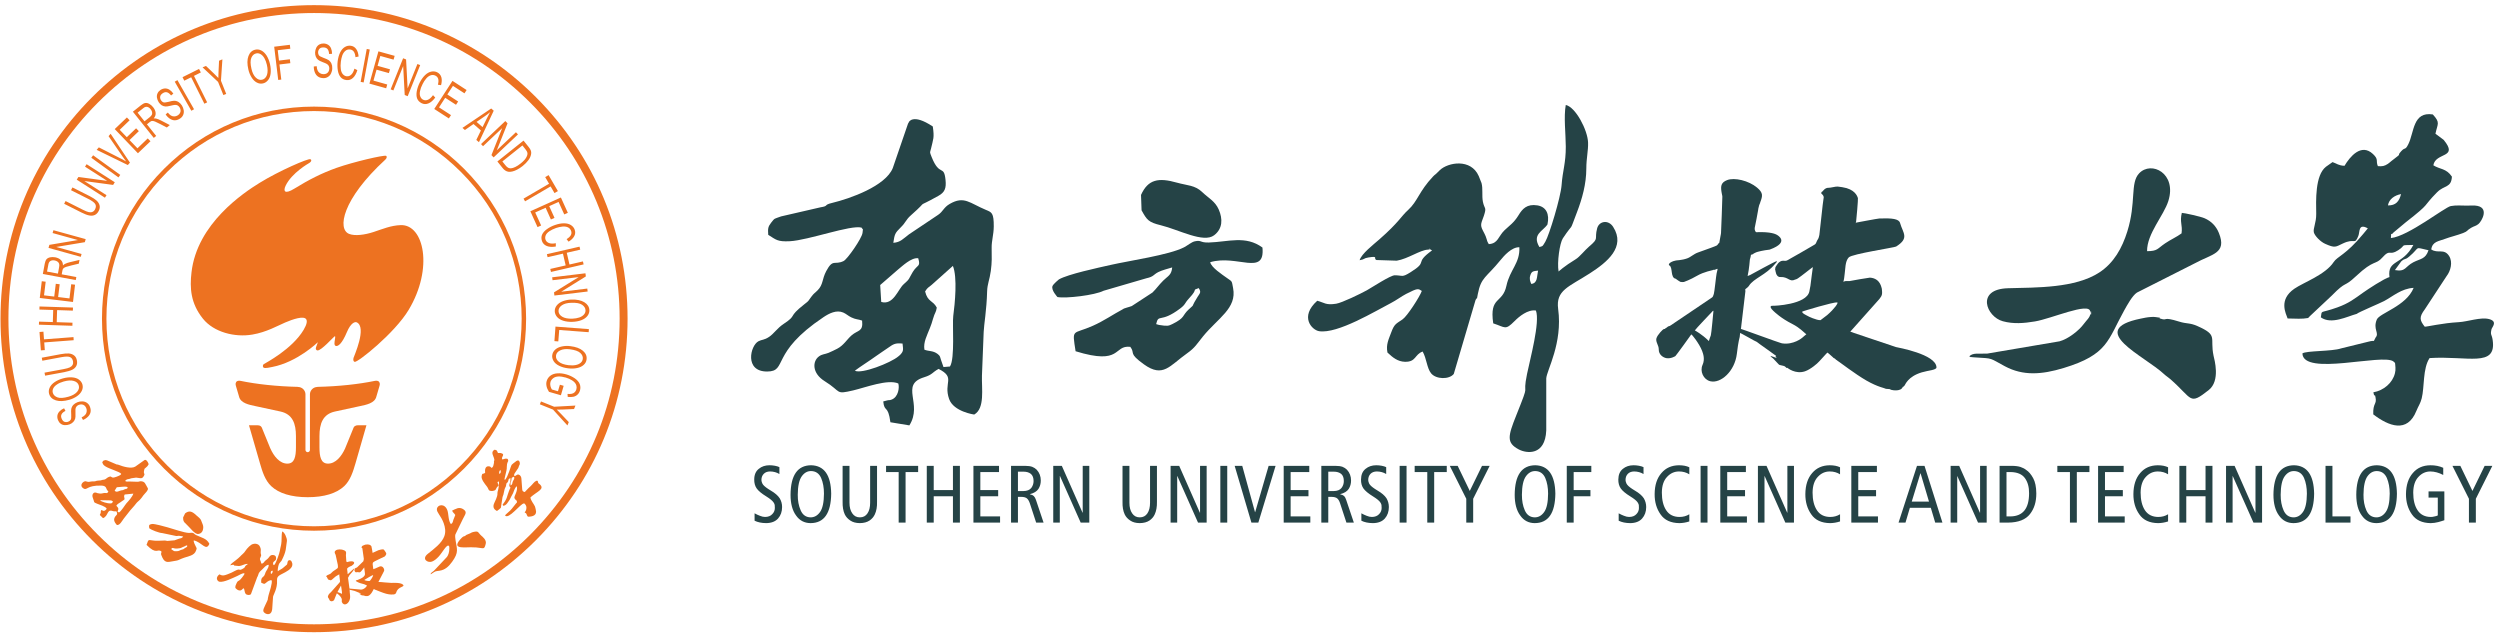 <svg width="780" height="200" xmlns="http://www.w3.org/2000/svg" version="1.1" xml:space="preserve">
 <defs id="defs6">
  <clipPath clipPathUnits="userSpaceOnUse" id="clipPath18">
   <path d="m-208.111,839.74l841.89,0l0,-595.28l-841.89,0l0,595.28z" id="path16"/>
  </clipPath>
 </defs>
 <g>
  <title>Layer 1</title>
  <g id="g10" transform="matrix(1.85 0 0 -1.85 -5.264 1101.9)">
   <g id="g12">
    <g id="g14" clip-path="url(#clipPath18)">
     <g id="g20">
      <path fill-rule="nonzero" fill="#254346" d="m134.29,515.679l0,1.161c-0.205,0.101 -0.454,0.173 -0.751,0.231c-0.305,0.058 -0.614,0.087 -0.92,0.087c-0.714,0 -1.317,-0.202 -1.799,-0.603c-0.512,-0.401 -0.771,-1 -0.775,-1.799c-0.008,-0.595 0.129,-1.089 0.402,-1.494c0.281,-0.41 0.827,-0.868 1.646,-1.37c0.603,-0.373 0.996,-0.698 1.189,-0.968c0.111,-0.148 0.181,-0.303 0.217,-0.459c0.02,-0.147 0.024,-0.319 0.024,-0.513c0,-0.393 -0.137,-0.739 -0.43,-1.032c-0.277,-0.312 -0.682,-0.473 -1.213,-0.481c-0.281,0 -0.57,0.064 -0.875,0.196c-0.318,0.121 -0.618,0.258 -0.9,0.418l0,-1.249c0.531,-0.263 1.177,-0.397 1.944,-0.405c0.896,0.008 1.562,0.268 2.024,0.787c0.446,0.51 0.671,1.156 0.671,1.922c0,0.548 -0.137,1.046 -0.41,1.491c-0.297,0.45 -0.799,0.884 -1.502,1.293c-0.646,0.386 -1.072,0.709 -1.281,0.973c-0.104,0.135 -0.177,0.276 -0.213,0.413c-0.048,0.125 -0.08,0.26 -0.08,0.41c0,0.417 0.136,0.762 0.402,1.031c0.256,0.258 0.606,0.386 1.047,0.394c0.599,-0.008 1.121,-0.153 1.583,-0.434m1.879,-3.502c0,-1.485 0.309,-2.654 0.932,-3.493c0.59,-0.848 1.406,-1.277 2.442,-1.285c2.285,0.008 3.445,1.664 3.481,4.971c-0.047,3.132 -1.18,4.731 -3.377,4.788c-2.293,-0.011 -3.454,-1.671 -3.478,-4.981m1.217,0c0.008,1.47 0.237,2.511 0.679,3.125c0.426,0.59 0.948,0.886 1.582,0.877c0.779,-0.018 1.342,-0.407 1.679,-1.166c0.325,-0.751 0.478,-1.633 0.478,-2.639c-0.008,-1.462 -0.229,-2.494 -0.663,-3.108c-0.434,-0.605 -0.972,-0.903 -1.606,-0.896c-0.771,0.021 -1.324,0.413 -1.659,1.185c-0.333,0.755 -0.502,1.627 -0.49,2.622m13.369,4.882l-1.164,0l0,-6.227c0,-0.751 -0.145,-1.345 -0.446,-1.787c-0.293,-0.446 -0.723,-0.675 -1.289,-0.675c-0.55,0 -0.976,0.229 -1.274,0.675c-0.314,0.442 -0.473,1.036 -0.473,1.787l0,6.227l-1.161,0l0,-6.05c-0.02,-0.848 0.101,-1.559 0.365,-2.133c0.198,-0.411 0.507,-0.757 0.928,-1.036c0.414,-0.289 0.948,-0.433 1.611,-0.441c0.67,0.008 1.217,0.152 1.646,0.441c0.402,0.277 0.695,0.62 0.882,1.028c0.275,0.577 0.399,1.29 0.375,2.141l0,6.05zm3.647,-9.572l1.166,0l0,8.526l2.119,0l0,1.046l-5.41,0l0,-1.046l2.125,0l0,-8.526zm4.742,0l1.171,0l0,4.439l3.241,0l0,-4.439l1.174,0l0,9.572l-1.174,0l0,-4.086l-3.241,0l0,4.086l-1.171,0l0,-9.572zm7.868,0l4.493,0l0,1.044l-3.329,0l0,3.395l3.008,0l0,1.047l-3.008,0l0,3.04l3.151,0l0,1.046l-4.315,0l0,-9.572zm6.343,0l1.164,0l0,4.339l0.535,0c0.439,0 0.753,-0.083 0.965,-0.245c0.213,-0.176 0.38,-0.462 0.51,-0.853l1.061,-3.241l1.251,0l-1.287,3.839c-0.089,0.277 -0.213,0.488 -0.36,0.634c-0.154,0.145 -0.373,0.245 -0.653,0.302l0,0.028c0.681,0.164 1.161,0.461 1.442,0.891c0.257,0.41 0.39,0.876 0.39,1.398c0,0.723 -0.229,1.329 -0.689,1.824c-0.207,0.208 -0.456,0.373 -0.757,0.493c-0.309,0.108 -0.703,0.163 -1.201,0.163l-2.371,0l0,-9.572zm1.164,8.589l0.938,0c0.518,0 0.94,-0.124 1.249,-0.38c0.297,-0.257 0.45,-0.66 0.45,-1.204c0,-0.431 -0.135,-0.817 -0.382,-1.158c-0.281,-0.345 -0.722,-0.522 -1.349,-0.53l-0.906,0l0,3.272zm5.954,-8.589l1.107,0l0,7.843l0.034,0l3.486,-7.843l1.453,0l0,9.572l-1.112,0l0,-7.898l-0.03,0l-3.492,7.898l-1.446,0l0,-9.572zm17.489,9.572l-1.164,0l0,-6.227c0,-0.751 -0.149,-1.345 -0.446,-1.787c-0.297,-0.446 -0.727,-0.675 -1.293,-0.675c-0.55,0 -0.976,0.229 -1.273,0.675c-0.315,0.442 -0.466,1.036 -0.466,1.787l0,6.227l-1.165,0l0,-6.05c-0.024,-0.848 0.097,-1.559 0.366,-2.133c0.193,-0.411 0.502,-0.757 0.928,-1.036c0.409,-0.289 0.943,-0.433 1.602,-0.441c0.675,0.008 1.223,0.152 1.651,0.441c0.401,0.277 0.698,0.62 0.881,1.028c0.271,0.577 0.399,1.29 0.379,2.141l0,6.05zm2.302,-9.572l1.112,0l0,7.843l0.028,0l3.486,-7.843l1.454,0l0,9.572l-1.113,0l0,-7.898l-0.032,0l-3.486,7.898l-1.449,0l0,-9.572zm8.389,0l1.165,0l0,9.572l-1.165,0l0,-9.572zm5.241,0l1.167,0l2.911,9.572l-1.173,0l-2.271,-7.807l-0.028,0l-2.152,7.807l-1.278,0l2.824,-9.572zm5.445,0l4.49,0l0,1.044l-3.321,0l0,3.395l3.008,0l0,1.047l-3.008,0l0,3.04l3.144,0l0,1.046l-4.313,0l0,-9.572zm6.346,0l1.172,0l0,4.339l0.522,0c0.437,0 0.759,-0.083 0.972,-0.245c0.21,-0.176 0.381,-0.462 0.502,-0.853l1.064,-3.241l1.253,0l-1.293,3.839c-0.088,0.277 -0.201,0.488 -0.354,0.634c-0.154,0.145 -0.377,0.245 -0.654,0.302l0,0.028c0.687,0.164 1.162,0.461 1.442,0.891c0.258,0.41 0.389,0.876 0.389,1.398c0,0.723 -0.232,1.329 -0.686,1.824c-0.205,0.208 -0.458,0.373 -0.753,0.493c-0.312,0.108 -0.717,0.163 -1.201,0.163l-2.375,0l0,-9.572zm1.172,8.589l0.919,0c0.531,0 0.945,-0.124 1.262,-0.38c0.297,-0.257 0.441,-0.66 0.441,-1.204c0,-0.431 -0.126,-0.817 -0.385,-1.158c-0.269,-0.345 -0.723,-0.522 -1.337,-0.53l-0.9,0l0,3.272zm9.767,-0.397l0,1.161c-0.211,0.101 -0.458,0.173 -0.757,0.231c-0.304,0.058 -0.608,0.087 -0.918,0.087c-0.715,0 -1.319,-0.202 -1.799,-0.603c-0.51,-0.401 -0.763,-1 -0.771,-1.799c-0.012,-0.595 0.122,-1.089 0.395,-1.494c0.287,-0.41 0.828,-0.868 1.649,-1.37c0.598,-0.373 0.998,-0.698 1.191,-0.968c0.111,-0.148 0.174,-0.303 0.215,-0.459c0.02,-0.147 0.027,-0.319 0.027,-0.513c0,-0.393 -0.14,-0.739 -0.427,-1.032c-0.284,-0.312 -0.687,-0.473 -1.217,-0.481c-0.278,0 -0.576,0.064 -0.883,0.196c-0.311,0.121 -0.608,0.258 -0.892,0.418l0,-1.249c0.524,-0.263 1.175,-0.397 1.946,-0.405c0.887,0.008 1.562,0.268 2.02,0.787c0.446,0.51 0.67,1.156 0.67,1.922c0,0.548 -0.14,1.046 -0.405,1.491c-0.297,0.45 -0.803,0.884 -1.506,1.293c-0.646,0.386 -1.068,0.709 -1.277,0.973c-0.111,0.135 -0.177,0.276 -0.213,0.413c-0.052,0.125 -0.08,0.26 -0.08,0.41c0,0.417 0.133,0.762 0.393,1.031c0.261,0.258 0.609,0.386 1.054,0.394c0.597,-0.008 1.123,-0.153 1.585,-0.434m2.265,-8.192l1.167,0l0,9.572l-1.167,0l0,-9.572zm4.662,0l1.165,0l0,8.526l2.122,0l0,1.046l-5.413,0l0,-1.046l2.126,0l0,-8.526zm6.578,0l1.163,0l0,4.02l2.781,5.552l-1.289,0l-2.064,-4.231l-2.042,4.231l-1.331,0l2.782,-5.552l0,-4.02zm8.165,4.69c0,-1.485 0.309,-2.654 0.937,-3.493c0.588,-0.848 1.406,-1.277 2.436,-1.285c2.287,0.008 3.445,1.664 3.484,4.971c-0.054,3.132 -1.178,4.731 -3.376,4.788c-2.298,-0.011 -3.456,-1.671 -3.481,-4.981m1.217,0c0.009,1.47 0.234,2.511 0.68,3.125c0.428,0.59 0.952,0.886 1.578,0.877c0.782,-0.018 1.346,-0.407 1.681,-1.166c0.321,-0.751 0.476,-1.633 0.476,-2.639c-0.006,-1.462 -0.223,-2.494 -0.664,-3.108c-0.432,-0.605 -0.964,-0.903 -1.601,-0.896c-0.767,0.021 -1.329,0.413 -1.663,1.185c-0.333,0.755 -0.493,1.627 -0.487,2.622m7.565,-4.69l1.163,0l0,4.439l2.829,0l0,1.047l-2.829,0l0,3.04l2.978,0l0,1.046l-4.141,0l0,-9.572zm12.943,8.192l0,1.161c-0.206,0.101 -0.455,0.173 -0.754,0.231c-0.309,0.058 -0.615,0.087 -0.922,0.087c-0.717,0 -1.315,-0.202 -1.803,-0.603c-0.506,-0.401 -0.757,-1 -0.769,-1.799c-0.012,-0.595 0.128,-1.089 0.402,-1.494c0.279,-0.41 0.827,-0.868 1.642,-1.37c0.605,-0.373 1.004,-0.698 1.193,-0.968c0.106,-0.148 0.175,-0.303 0.219,-0.459c0.018,-0.147 0.02,-0.319 0.02,-0.513c0,-0.393 -0.137,-0.739 -0.424,-1.032c-0.283,-0.312 -0.686,-0.473 -1.221,-0.481c-0.275,0 -0.566,0.064 -0.875,0.196c-0.314,0.121 -0.613,0.258 -0.896,0.418l0,-1.249c0.526,-0.263 1.177,-0.397 1.939,-0.405c0.894,0.008 1.571,0.268 2.023,0.787c0.448,0.51 0.679,1.156 0.679,1.922c0,0.548 -0.143,1.046 -0.408,1.491c-0.301,0.45 -0.803,0.884 -1.51,1.293c-0.645,0.386 -1.073,0.709 -1.273,0.973c-0.11,0.135 -0.18,0.276 -0.213,0.413c-0.052,0.125 -0.08,0.26 -0.08,0.41c0,0.417 0.13,0.762 0.394,1.031c0.255,0.258 0.608,0.386 1.055,0.394c0.591,-0.008 1.117,-0.153 1.582,-0.434m7.725,-6.786l0,0c-0.493,-0.304 -1.048,-0.454 -1.658,-0.454c-1.014,0.008 -1.759,0.387 -2.247,1.14c-0.484,0.731 -0.725,1.717 -0.725,2.964c0.008,1.166 0.299,2.056 0.888,2.666c0.556,0.603 1.228,0.904 2.004,0.904c0.656,0 1.236,-0.161 1.738,-0.482l0,1.189c-0.457,0.22 -1.042,0.338 -1.751,0.338c-1.228,-0.011 -2.212,-0.445 -2.943,-1.304c-0.763,-0.867 -1.147,-2.054 -1.153,-3.564c-0.012,-1.323 0.322,-2.465 0.995,-3.414c0.658,-0.96 1.714,-1.458 3.171,-1.477c0.551,0.008 1.116,0.1 1.681,0.285l0,1.209zm1.902,-1.406l1.164,0l0,9.572l-1.164,0l0,-9.572zm3.323,0l4.49,0l0,1.044l-3.325,0l0,3.395l3.006,0l0,1.047l-3.006,0l0,3.04l3.15,0l0,1.046l-4.315,0l0,-9.572zm6.345,0l1.109,0l0,7.843l0.028,0l3.487,-7.843l1.456,0l0,9.572l-1.112,0l0,-7.898l-0.028,0l-3.49,7.898l-1.45,0l0,-9.572zm13.851,1.406l0,0c-0.494,-0.304 -1.046,-0.454 -1.662,-0.454c-1.008,0.008 -1.753,0.387 -2.241,1.14c-0.482,0.731 -0.729,1.717 -0.729,2.964c0.01,1.166 0.307,2.056 0.89,2.666c0.557,0.603 1.228,0.904 2.002,0.904c0.66,0 1.238,-0.161 1.74,-0.482l0,1.189c-0.457,0.22 -1.04,0.338 -1.747,0.338c-1.232,-0.011 -2.212,-0.445 -2.947,-1.304c-0.759,-0.867 -1.145,-2.054 -1.157,-3.564c-0.008,-1.323 0.326,-2.465 1,-3.414c0.659,-0.96 1.714,-1.458 3.164,-1.477c0.559,0.008 1.121,0.1 1.687,0.285l0,1.209zm1.901,-1.406l4.495,0l0,1.044l-3.324,0l0,3.395l3.002,0l0,1.047l-3.002,0l0,3.04l3.145,0l0,1.046l-4.316,0l0,-9.572zm11.075,9.572l-3.111,-9.572l1.171,0l0.739,2.494l3.532,0l0.741,-2.494l1.219,0l-3.022,9.572l-1.269,0zm-0.886,-6.034l1.464,4.775l0.028,0l1.42,-4.775l-2.912,0zm6.558,-3.538l1.113,0l0,7.843l0.017,0l3.494,-7.843l1.457,0l0,9.572l-1.113,0l0,-7.898l-0.034,0l-3.49,7.898l-1.444,0l0,-9.572zm8.255,0l1.444,0c1.728,0.02 2.958,0.5 3.686,1.442c0.719,0.913 1.078,2.08 1.065,3.493c-0.008,1.08 -0.185,1.936 -0.531,2.567c-0.351,0.642 -0.745,1.106 -1.182,1.383c-0.253,0.206 -0.571,0.368 -0.952,0.498c-0.39,0.126 -0.896,0.189 -1.514,0.189l-2.016,0l0,-9.572zm1.168,8.526l0.703,0c1.133,-0.021 1.94,-0.37 2.42,-1.045c0.466,-0.662 0.701,-1.514 0.685,-2.548c-0.004,-2.555 -1.04,-3.848 -3.105,-3.889l-0.703,0l0,7.482zm10.699,-8.526l1.163,0l0,8.526l2.124,0l0,1.046l-5.411,0l0,-1.046l2.124,0l0,-8.526zm4.745,0l4.492,0l0,1.044l-3.327,0l0,3.395l3.011,0l0,1.047l-3.011,0l0,3.04l3.148,0l0,1.046l-4.313,0l0,-9.572zm11.806,1.406l0,0c-0.491,-0.304 -1.046,-0.454 -1.656,-0.454c-1.006,0.008 -1.755,0.387 -2.253,1.14c-0.477,0.731 -0.721,1.717 -0.721,2.964c0.01,1.166 0.307,2.056 0.89,2.666c0.564,0.603 1.229,0.904 2.004,0.904c0.656,0 1.238,-0.161 1.736,-0.482l0,1.189c-0.455,0.22 -1.036,0.338 -1.745,0.338c-1.236,-0.011 -2.219,-0.445 -2.949,-1.304c-0.761,-0.867 -1.143,-2.054 -1.154,-3.564c-0.008,-1.323 0.325,-2.465 1,-3.414c0.658,-0.96 1.713,-1.458 3.164,-1.477c0.558,0.008 1.119,0.1 1.684,0.285l0,1.209zm1.904,-1.406l1.165,0l0,4.439l3.249,0l0,-4.439l1.167,0l0,9.572l-1.167,0l0,-4.086l-3.249,0l0,4.086l-1.165,0l0,-9.572zm7.87,0l1.108,0l0,7.843l0.027,0l3.491,-7.843l1.452,0l0,9.572l-1.112,0l0,-7.898l-0.033,0l-3.488,7.898l-1.445,0l0,-9.572zm7.997,4.69c0,-1.485 0.315,-2.654 0.935,-3.493c0.593,-0.848 1.409,-1.277 2.441,-1.285c2.289,0.008 3.449,1.664 3.485,4.971c-0.056,3.132 -1.181,4.731 -3.377,4.788c-2.297,-0.011 -3.458,-1.671 -3.484,-4.981m1.219,0c0.01,1.47 0.231,2.511 0.678,3.125c0.424,0.59 0.952,0.886 1.579,0.877c0.783,-0.018 1.345,-0.407 1.683,-1.166c0.319,-0.751 0.481,-1.633 0.481,-2.639c-0.011,-1.462 -0.228,-2.494 -0.672,-3.108c-0.43,-0.605 -0.964,-0.903 -1.596,-0.896c-0.772,0.021 -1.325,0.413 -1.663,1.185c-0.333,0.755 -0.498,1.627 -0.49,2.622m7.564,-4.69l4.211,0l0,1.044l-3.045,0l0,8.528l-1.166,0l0,-9.572zm5.187,4.69c0,-1.485 0.307,-2.654 0.931,-3.493c0.595,-0.848 1.405,-1.277 2.442,-1.285c2.283,0.008 3.446,1.664 3.482,4.971c-0.051,3.132 -1.181,4.731 -3.374,4.788c-2.297,-0.011 -3.457,-1.671 -3.481,-4.981m1.216,0c0.012,1.47 0.234,2.511 0.673,3.125c0.428,0.59 0.958,0.886 1.592,0.877c0.779,-0.018 1.338,-0.407 1.675,-1.166c0.317,-0.751 0.482,-1.633 0.482,-2.639c-0.011,-1.462 -0.233,-2.494 -0.675,-3.108c-0.429,-0.605 -0.965,-0.903 -1.594,-0.896c-0.771,0.021 -1.329,0.413 -1.669,1.185c-0.333,0.755 -0.495,1.627 -0.484,2.622m13.638,0.574l-2.666,0l0,-1.048l1.558,0l0,-3.003c-0.153,-0.084 -0.339,-0.137 -0.55,-0.173c-0.219,-0.058 -0.422,-0.088 -0.614,-0.088c-1.013,0.008 -1.759,0.387 -2.249,1.14c-0.489,0.731 -0.729,1.717 -0.729,2.964c0.01,1.166 0.303,2.056 0.889,2.666c0.558,0.603 1.229,0.904 2.002,0.904c0.711,-0.008 1.435,-0.205 2.171,-0.59l0,1.209c-0.647,0.289 -1.374,0.437 -2.177,0.426c-1.231,-0.011 -2.219,-0.445 -2.947,-1.304c-0.764,-0.867 -1.145,-2.054 -1.16,-3.564c-0.006,-1.323 0.327,-2.465 1,-3.414c0.665,-0.96 1.713,-1.458 3.169,-1.477c0.426,0.008 0.854,0.064 1.267,0.173c0.201,0.057 0.39,0.112 0.568,0.164c0.179,0.056 0.336,0.104 0.468,0.15l0,4.865zm4.145,-5.264l1.165,0l0,4.02l2.783,5.552l-1.298,0l-2.058,-4.231l-2.042,4.231l-1.334,0l2.784,-5.552l0,-4.02z" id="path22"/>
     </g>
     <g id="g24">
      <path fill-rule="evenodd" fill="#254346" d="m370.807,559.718c-0.383,-1.546 0.148,-2.018 -0.044,-3.454c-0.797,-0.594 -1.876,-1.07 -2.755,-1.672c-1.375,-0.93 -1.261,-1.318 -3.062,-1.33c-0.028,2.96 2.817,5.988 3.592,8.476c1.455,4.65 -2.879,6.833 -4.939,4.64c-1.54,-1.64 -0.444,-4.861 -1.984,-9.788c-0.87,-2.791 -2.273,-5.338 -4.749,-6.936c-4.073,-2.641 -10.55,-2.51 -15.341,-2.641c-5.548,-0.142 -3.683,-4.816 -0.902,-5.569c1.791,-0.491 3.567,-0.34 5.418,-0.031c2.771,0.46 9.12,3.289 9.315,1.691c0.215,-1.785 0.211,1.135 0.026,-0.414c-0.08,-0.64 -0.667,-1.092 -1.078,-1.666c-0.853,-1.171 -2.671,-2.575 -4.112,-2.964l-12.203,-2.072c-1.337,-0.075 -2.37,0.207 -3.028,-0.458c0.377,-0.213 -0.058,-0.066 0.615,-0.159c0.088,-0.009 0.385,-0.03 0.492,-0.034c2.977,-0.181 2.234,-0.054 4.889,-1.481c3.079,-1.652 6.216,-1.422 9.917,-0.3c7.476,2.261 7.436,4.707 10.201,9.688c0.52,0.924 1.379,2.522 2.167,3.035l9.78,4.947c2.831,1.564 5.443,1.617 4.038,5.1c-0.48,1.189 -1.299,1.998 -2.409,2.484c-0.677,0.304 -3.527,0.92 -3.844,0.908" id="path26"/>
     </g>
     <g id="g28">
      <path fill-rule="evenodd" fill="#254346" d="m367.216,541.879c-0.557,0.177 0.568,0.084 -0.825,0.269c-0.318,0.044 -0.472,0.03 -0.8,0.012c-0.614,-0.036 -1.192,-0.162 -1.717,-0.273c-9.365,-1.911 0.615,-6.269 3.922,-9.347c0.365,-0.346 0.667,-0.504 1.066,-0.851c3.843,-3.366 3.133,-4.482 6.468,-1.862c2.02,1.586 0.968,5.153 0.824,5.816c-0.639,3.103 0.827,3.421 -2.732,4.995c-1.323,0.584 -1.728,0.325 -3.067,0.747c-2.956,0.916 -1.825,0.077 -3.139,0.494" id="path30"/>
     </g>
     <g id="g32">
      <path fill-rule="evenodd" fill="#254346" d="m409.846,551.387c-1.414,-0.731 -1.247,-1.646 -3.099,-1.313l1.053,1.454c0.753,0.672 0.532,0.13 1.363,0.831c1.964,1.65 0.691,1.628 3.244,1.06c-0.504,-1.526 -1.338,-1.4 -2.561,-2.032m-4.279,9.592c0.171,1.04 1.089,1.697 2.211,1.913c-0.305,-1.228 -0.879,-1.937 -2.211,-1.913m17.467,-20.883c0.077,0.338 1.107,1.317 -0.405,1.713c-1.432,0.373 -3.615,-0.44 -5.125,-0.52c-2.761,-0.151 -5.348,-0.783 -5.732,-0.763c-0.865,1.102 -0.97,1.608 0.013,2.927l3.675,5.602c0.667,0.854 1.086,2.34 0.424,3.392c-0.861,1.339 -1.897,0.343 -3.012,1.11c0.197,1.356 1.271,1.374 2.326,1.78c0.833,0.317 2.093,0.614 3.049,0.984c0.839,0.323 0.567,0.423 1.35,0.879c0.594,0.345 0.751,0.253 1.249,0.655c0.502,0.413 2.004,2.909 -0.606,3.1c-0.324,0.024 -1,-0.012 -1.374,-0.012c-0.9,0 -1.797,0.094 -2.695,-0.073c-1.024,-0.192 -7.165,-5.094 -10.104,-5.399c0.131,1.528 -0.164,0.146 0.425,0.926l2.077,1.731c4.401,3.435 2.674,2.425 5.297,5.078c1.209,1.215 2.389,0.702 2.49,2.626c-0.964,1.424 -2.012,1.199 -3.131,1.912c0.372,2.25 4.336,1.14 1.739,4.289l-1.384,1.036c0.354,1.713 0.865,1.825 -0.445,3.251c-3.393,0.522 -3.124,-3 -4.126,-5.008c-0.577,-1.151 -0.484,-0.394 -1.215,-1.207c-0.976,-1.084 0.584,0.056 -1.651,-1.649c-0.187,-0.14 -0.391,-0.351 -0.59,-0.473c-0.584,-0.376 -0.92,-0.446 -1.686,-0.382c-0.394,0.936 0.19,1.091 -0.824,2.044c-1.988,1.876 -3.895,-0.462 -4.799,-1.986c-1.012,0.04 -1.263,0.362 -2.02,0.623l-1.105,-0.779c-1.863,-1.448 -1.682,-5.753 -1.648,-7.954c0.022,-1.528 -0.576,-2.474 -0.392,-3.144c0.158,-0.562 1.079,-1.539 1.89,-1.9c1.664,-0.747 1.747,-0.542 2.968,0.038c2.13,1.016 1.962,-0.337 2.633,1.271c0.287,0.687 -0.027,2.205 1.606,1.292l-0.727,-0.878c-0.042,-0.044 -0.09,-0.1 -0.123,-0.147c-2.831,-3.423 -4.307,-3.724 -4.901,-4.644c-1.414,-2.167 -5.062,-3.424 -6.648,-4.516c-2.693,-1.867 -1.422,-4.162 -1.131,-5.012c1.405,-0.026 2.437,-0.114 3.46,0.079c0.05,0.058 0.118,0.124 0.154,0.16c0.032,0.038 0.112,0.115 0.15,0.159l3.69,3.466c2.582,2.64 1.925,1.235 4.082,3.269c3.11,2.925 3.255,1.797 4.485,3.188c1.302,1.472 1.073,0.183 2.613,1.177c1.502,0.974 0.092,0.845 2.574,0.903c-1.845,-3.506 -4.417,-2.391 -4.028,-5.417c-0.919,-0.253 -3.63,-2.044 -4.474,-2.643c-1.402,-0.997 -2.349,-1.768 -4.326,-2.477c-3.049,-1.094 -2.545,-0.327 -2.774,-1.673c1.767,-1.267 4.415,0.144 6.067,0.59c0.146,0.215 3.953,1.807 4.611,2.161c1.452,0.771 2.888,2.106 4.971,2.223c-1.243,-3.108 -5.766,-4.239 -6.219,-5.361c-0.667,-1.627 0.477,-2.26 -0.193,-3.014c-0.539,-0.966 0.09,-0.344 -1.225,-0.704l-4.59,-1.129c-1.6,-0.535 -5.832,-0.368 -6.532,-0.848c0.128,-3.898 13.544,0.036 15.354,-1.356c0.33,-0.418 0.238,0.171 0.338,-1.028c0.028,-0.325 -0.016,-0.672 -0.087,-0.964c-0.395,-1.632 -1.911,-2.913 -3.639,-3.212c0.304,-1.357 0.144,0.229 0.365,-0.855c0.249,-1.211 -0.46,-0.898 -0.38,-2.867c2.603,-1.983 5.733,-3.234 7.271,0.589c0.359,0.872 0.667,1.217 0.9,2.123c0.481,1.904 0.156,5.034 1.327,6.783c6.379,0.412 11.311,-1.649 10.642,3.02c-0.151,1.06 -0.44,0.809 -0.199,1.845" id="path34"/>
     </g>
     <g id="g36">
      <path fill-rule="evenodd" fill="#254346" d="m163.61,542.335c-0.184,-1.382 0.314,-7.188 -0.556,-8.524l-1.093,-0.092l-0.428,1.23c-0.163,0.492 -0.1,0.631 -0.572,0.987c-0.773,0.584 -1.477,0.411 -2.215,0.712c-0.205,1.267 0.44,2.396 0.926,3.649c0.258,0.684 0.292,0.748 0.528,1.57c0.325,1.124 0.483,0.964 0.633,1.873c-0.654,1.259 -1.522,0.908 -1.971,2.727c0.452,0.739 0.54,0.611 1.15,1.153l3.536,3.158c0.786,-1.915 0.339,-6.379 0.062,-8.443m-6.832,7.413c-0.69,-1.136 -0.434,-1.126 -1.515,-2.05c-0.962,-0.827 -1.733,-3.614 -3.8,-2.996l-0.174,2.851l2.942,2.554c0.783,0.627 2.285,2.111 3.469,1.964c0.455,-1.5 -0.139,-1.034 -0.922,-2.323m-2.123,-13.97l-0.295,-0.253c-1.306,-1.114 -6.242,-3.027 -7.345,-2.422c0.919,0.696 2.218,1.497 3.679,2.54c0.697,0.498 1.22,0.823 1.954,1.338c0.825,0.575 1.151,0.833 2.41,0.698c0.111,-1.036 0.211,-1.256 -0.403,-1.901m15.788,21.608c0.018,2.352 -0.347,2.432 -1.314,2.834c-2.748,1.14 -3.67,2.419 -6.112,1.011c-1.031,-0.592 -1.123,-1.285 -1.957,-1.841l-4.909,-3.288c-0.99,-0.742 -1.425,-1.34 -2.647,-1.433c0.215,1.433 0.269,1.639 1.222,2.573c0.933,0.909 0.852,1.281 1.754,2.076c3.507,3.102 0.207,0.807 4.62,3.269c1.071,0.595 1.359,1.263 1.208,2.701c-0.27,2.646 -0.982,0.464 -2.331,3.825c-0.401,1.018 -0.283,0.691 -0.115,1.444c0.374,1.67 0.585,1.763 0.301,3.731c-3.451,2.297 -4.07,0.694 -4.07,0.69c0.058,-0.028 -0.081,-0.136 -0.101,-0.181l-2.581,-7.525c-1.23,-3.037 -7.188,-5.139 -10.224,-5.87c-1.557,-0.369 -0.46,-0.505 -1.967,-0.743l-6.641,-1.532c-1.21,-0.459 -1.014,-0.212 -1.683,-1.068c-0.513,-0.664 -0.568,-0.968 -0.487,-2.042c1.33,-0.828 1.541,-1.182 3.638,-1.078c3.165,0.167 10.23,2.783 12.098,2.299c0.257,-0.49 0.277,0.1 0.165,-0.898c-0.099,-0.887 -2.543,-4.435 -3.2,-4.747c-1.542,-0.74 -1.775,0.456 -2.923,-1.7c-0.731,-1.38 -0.484,-2.259 -1.447,-3.227c-0.583,-0.586 -0.587,-0.458 -1.065,-1.092c-0.669,-0.882 -0.289,-0.572 -1.187,-1.276c-2.923,-2.296 -1.072,-1.71 -3.499,-3.315c-1.074,-0.712 -1.631,-1.644 -2.434,-2.176c-0.84,-0.559 -1.209,-0.434 -1.788,-0.733c-1.392,-0.721 -2.411,-5.131 1.465,-5.108c3.506,0.017 0.421,3.104 9.51,9.176c0.936,0.625 2.172,1.259 3.302,0.777c0.505,-0.213 0.819,-0.552 1.375,-0.821c0.784,-0.382 1.127,-0.289 1.822,-0.542c0.203,-1.944 -0.697,-1.54 -1.796,-2.508c-0.784,-0.693 -1.316,-1.671 -2.402,-2.237c-0.356,-0.185 -1.055,-0.526 -1.469,-0.695c-0.631,-0.253 -1.07,-0.205 -1.602,-0.593c-1.147,-0.834 -1.174,-2.865 0.948,-4.178c2.94,-1.823 1.711,-2.287 4.82,-1.562c2.054,0.484 5.834,1.938 7.602,1.17c0.221,-0.624 0.033,-2.31 -1.145,-2.728c-0.457,-0.162 -0.195,-0.014 -0.708,-0.126l-0.683,-0.179c0.198,-1.944 0.799,-0.468 1.207,-3.51l3.197,-0.528c2.325,3.668 -1.672,6.839 2.487,8.116c1.449,0.449 1.363,0.831 2.444,1.409c2.948,-1.498 0.775,-2.243 1.776,-5.084c0.756,-2.138 4.23,-2.616 4.23,-2.616c1.83,1.046 1.236,4.335 1.306,6.582l0.292,7.369c0.038,1.161 0.502,3.693 0.579,6.813c0.041,1.307 0.417,1.924 0.624,3.46c0.2,1.524 0.162,2.293 0.141,3.915c-0.016,1.191 0.343,2.207 0.354,3.54" id="path38"/>
     </g>
     <g id="g40">
      <path fill-rule="nonzero" fill="#254346" d="m291.373,539.063c-0.01,-0.023 -0.35,-0.941 -0.329,-0.96c-1.195,1.177 -2.354,1.787 -2.366,1.798c-0.016,0.074 2.92,3.166 2.988,3.232c0.02,0.018 0.036,0.051 0.059,0.063c0.025,0.012 0.057,0.008 0.091,0.008c-0.002,-0.031 -0.355,-3.936 -0.443,-4.141m5.807,7.773l0,0.01c0.247,0.195 0.494,0.365 0.63,0.584c0.78,1.251 2.856,1.803 4.374,3.661c0.108,0.135 0.482,0.45 0.277,0.478c-0.205,0.024 -4.229,-2.213 -4.443,-2.319c-0.188,-0.093 -0.329,-0.141 -0.441,-0.179c0.281,1.253 0.366,2.729 0.38,2.777c0.042,0.156 0.086,0.307 0.126,0.462c0.013,0.034 0.015,0.066 0.015,0.1c0.005,0.213 0.07,0.283 0.289,0.316c0.048,0.007 0.122,0.022 0.136,0.052c0.044,0.1 0.141,0.114 0.215,0.154c0.181,0.095 0.365,0.183 0.565,0.227c0.184,0.044 0.365,0.092 0.549,0.133c0.223,0.046 0.446,0.09 0.669,0.126c0.253,0.039 0.506,0.07 0.759,0.104c0.022,0.002 0.046,0.017 0.065,0.022c3.485,1.284 1.164,2.478 1.124,2.498c-0.137,0.069 -0.928,0.525 -3.413,0.42c-0.173,-0.006 -0.314,0.446 -0.286,0.613c0.026,0.124 -0.003,0.251 0.056,0.369c0.008,0.018 0.502,2.484 0.521,2.729c0.005,0.094 0.017,0.191 0.04,0.285c0.028,0.139 0.066,0.277 0.104,0.416c0.002,0.014 0.006,0.032 0.008,0.052c0.038,0.106 0.076,0.213 0.114,0.317c0.059,0.081 0.089,0.163 0.089,0.247c0.417,1.115 0.534,1.594 -0.544,2.502c-1.389,1.165 -3.807,1.749 -5.051,1.251c-0.967,-0.388 -1.099,-0.936 -0.939,-1.956c0.004,-0.1 0.024,-0.188 0.048,-0.267c0.024,-0.138 0.053,-0.285 0.085,-0.43c0.004,-0.049 0.008,-0.1 0.013,-0.15c0.019,-0.157 -0.207,-5.952 -0.224,-6.11c-0.01,-0.069 -0.015,-0.137 -0.027,-0.203c-0.032,-0.177 -0.066,-0.357 -0.1,-0.536c-0.054,-0.283 -0.105,-0.569 -0.153,-0.856c-0.011,-0.074 -0.034,-0.126 -0.112,-0.146c-0.032,-0.008 -0.072,-0.043 -0.08,-0.072c-0.04,-0.129 -0.141,-0.203 -0.229,-0.286c-0.088,-0.084 -1.607,-0.63 -3.204,-1.198c-0.696,-0.247 -1.19,-0.769 -1.802,-0.986c-0.946,-0.338 -1.873,-0.323 -1.938,-0.364c-0.026,-0.022 -0.064,-0.022 -0.096,-0.028c-0.189,-0.042 -0.379,-0.086 -0.55,-0.178c-0.113,-0.063 -0.236,-0.119 -0.335,-0.201c-0.127,-0.103 -0.249,-0.338 -0.107,-0.402c0.661,-0.293 0.128,-2.146 1.13,-2.269c0.013,-0.02 0.025,-0.042 0.042,-0.052c0.236,-0.153 0.445,-0.34 0.696,-0.462c0.076,-0.034 0.465,-0.052 0.593,-0.03c0.049,0.012 1.081,0.383 2.201,1.038c1.217,0.709 2.667,0.94 2.721,0.982c0.036,0.03 0.099,0.05 0.139,0.036c0.078,-0.018 0.146,0 0.215,0.026c0.102,0.045 0.211,0.09 0.313,0.129c0.026,0.012 0.054,0.008 0.088,0.008c0.004,-0.05 0.015,-0.092 0.006,-0.125c-0.064,-0.215 -0.094,-0.435 -0.152,-0.646c-0.073,-0.269 -0.366,-3.195 -0.47,-3.46c-0.052,-0.129 -0.088,-0.257 -0.137,-0.385c-0.034,-0.099 -0.106,-0.171 -0.194,-0.227c-0.099,-0.062 -0.185,-0.139 -0.283,-0.193c-0.187,-0.109 -6.565,-4.428 -6.651,-4.488c-0.11,-0.081 -0.224,-0.147 -0.365,-0.159c-0.032,-0.004 -0.064,-0.021 -0.093,-0.04c-0.142,-0.08 -0.245,-0.237 -0.416,-0.281c-0.008,0 -0.012,-0.006 -0.013,-0.01c-0.057,-0.131 -0.166,-0.133 -0.286,-0.135c-0.11,-0.002 -1.078,-0.96 -1.245,-1.574c-0.164,-0.606 0.41,-1.175 0.394,-1.857c-0.02,-0.896 0.757,-1.404 1.329,-1.484c0.767,-0.106 1.43,0.329 1.475,0.352c0.074,0.033 2.622,3.55 2.669,3.641c0.069,0.129 1.386,-1.576 1.838,-2.762c0.191,-0.508 0.508,-1.416 0.075,-2.367c-0.485,-1.065 0.14,-2.47 1.31,-2.755c1.755,-0.418 4.123,1.667 4.477,4.63c0.26,2.22 0.461,2.718 0.481,2.839c0.042,0.249 0.046,0.5 0.076,0.748c0.01,0.108 0.025,0.214 0.053,0.319c0.072,0.278 0.136,0.561 0.143,0.855c0.003,0.159 0.682,5.688 0.686,5.769c0.006,0.116 -0.015,0.233 -0.022,0.351" id="path42"/>
     </g>
     <g id="g44">
      <path fill-rule="nonzero" fill="#254346" d="m310.535,540.282c0,0 0.227,-3.961 0.287,-3.925c0.022,0.016 1.092,-0.944 1.112,-0.962c0.08,-0.123 0.199,-0.191 0.335,-0.235c0.04,-0.014 0.081,-0.048 0.103,-0.082c0.057,-0.099 0.144,-0.15 0.245,-0.199c0.042,-0.022 0.074,-0.06 0.112,-0.09c0.077,-0.055 0.145,-0.123 0.223,-0.155c0.095,-0.039 2.743,-2.088 4.673,-3.197c1.935,-1.108 3.146,-1.281 3.215,-1.365c0.008,-0.017 0.03,-0.024 0.048,-0.024c0.163,-0.018 0.325,-0.033 0.488,-0.037c0.116,-0.005 0.224,-0.009 0.321,-0.091c0.034,-0.033 0.088,-0.041 0.137,-0.053c0.188,-0.059 1.612,-0.314 1.915,0.506c0.157,0.024 0.217,0.159 0.311,0.253c0.107,0.104 0.521,1.48 2.88,2.195c1.116,0.339 2.495,0.379 2.488,0.845c-0.046,2.215 -6.582,3.359 -6.831,3.422c-0.137,0.03 -8.364,2.798 -8.666,2.911c0.021,0.03 -3.396,0.283 -3.396,0.283" id="path46"/>
     </g>
     <g id="g48">
      <path fill-rule="nonzero" fill="#254346" d="m311.007,542.491l-1.133,-0.863c-0.638,-0.042 -2.148,0.664 -2.16,0.704c0.034,-0.008 -1.225,0.553 -0.867,0.767c0.116,0.053 5.156,1.601 5.839,1.518c0.272,-0.032 -0.483,-1.092 -1.679,-2.126m7.303,-5.046l2.06,-0.165c-2.283,0.79 -4.391,1.775 -5.484,2.398c0.074,0.083 4.899,5.504 4.914,5.516c0.52,0.634 0.498,0.887 0.415,1.723c-0.058,-0.027 -0.116,1.757 -2.014,1.883c-0.11,0.008 -3.204,-0.52 -3.454,-0.584c-0.029,-0.006 -0.459,0.004 -0.644,0c-0.068,-0.002 -0.132,-0.03 -0.199,-0.048c-0.054,-0.01 -0.106,-0.027 -0.199,-0.051c0.038,0.099 0.057,0.165 0.089,0.226c0.061,0.11 0.257,2.071 0.277,2.25c0.012,0.123 0.073,1.108 0.573,1.625c0.559,0.584 7.708,1.652 7.981,1.825c2.278,1.442 1.16,2.231 0.658,3.986c-0.198,0.685 -1.335,0.821 -3.462,0.749c-0.353,-0.015 -3.846,-0.695 -3.931,-0.699c-0.026,-0.004 -0.044,-0.145 -0.056,-0.114c-0.015,0.036 -0.01,0.078 0,0.118c0.012,0.074 0.03,0.144 0.048,0.221c0.028,0.114 0.359,3.819 0.297,3.907c-0.05,0.072 -0.223,1.173 -1.905,1.683c-0.339,0.102 -1.141,0.239 -1.514,0.265c-0.354,0.026 -1.211,-0.225 -1.517,-0.207c-0.597,0.032 -0.963,-0.546 -0.981,-0.56c-0.042,-0.03 -0.078,-0.085 -0.122,-0.096c-0.097,-0.027 -0.093,-0.111 -0.129,-0.171c-0.065,-0.102 0.017,-0.147 0.072,-0.207c0.025,-0.026 0.048,-0.048 0.072,-0.07c0.207,-0.195 0.318,-0.428 0.229,-0.713c-0.088,-0.283 -0.654,-5.923 -0.706,-6.14c-0.063,-0.265 -0.107,-0.536 -0.27,-0.765c-0.036,-0.054 -0.076,-0.111 -0.106,-0.177c-0.066,-0.13 -0.126,-0.267 -0.181,-0.406c-0.046,-0.096 -0.096,-0.184 -0.182,-0.24c-0.061,-0.049 -0.143,-0.075 -0.202,-0.123c-0.144,-0.11 -4.248,-2.458 -4.437,-2.55c-0.096,-0.049 -0.185,-0.085 -0.289,-0.098c-0.149,-0.023 -0.293,0.018 -0.449,0.018c-0.753,0 -1.141,-0.908 -1.213,-0.971c-0.069,-0.056 -0.093,-0.142 -0.093,-0.236c-0.006,-0.075 -0.078,-0.344 -0.004,-0.384c0.023,-0.012 0.072,-1.2 0.833,-1.16c1.388,0.068 1.551,-0.914 2.5,-0.434c0.017,0.02 0.063,0.02 0.097,0.028c0.036,0.016 0.076,0.026 0.112,0.036c0.249,0.056 1.403,1.004 1.53,1.083c0.249,0.158 0.936,0.769 1.189,0.923c0.016,0.014 0.056,0 0.06,0.018c0.033,0.111 -0.416,-3.07 -0.401,-3.144c-0.024,-0.019 -0.017,-0.167 -0.181,-0.95c-0.466,-2.225 -5.976,-2.448 -6.233,-2.41c-0.064,0.01 -0.715,-0.012 0.121,-0.823c0.247,-0.239 1.329,-1.291 3.284,-2.273c1.15,-0.58 1.971,-1.44 2.041,-1.474c0,-0.056 0.197,-0.124 0.283,-0.233c-0.046,-0.035 -0.086,-0.074 -0.13,-0.111c-0.044,-0.032 -0.089,-0.07 -0.133,-0.106c-0.065,-0.048 -0.122,-0.104 -0.183,-0.158c-0.062,-0.052 -0.124,-0.105 -0.182,-0.16c-0.105,-0.107 -1.559,-1.292 -3.458,-1.002c-0.065,0.006 -0.123,0.035 -0.189,0.049c-0.255,0.035 -6.848,2.462 -6.983,2.462c-0.025,0 -0.587,0.326 -0.611,0.328l-0.058,-0.677c0.013,-0.012 0.57,-0.344 0.586,-0.344c0.193,0.009 2.813,-1.554 2.994,-1.576c0.004,0 0.008,-0.008 0.012,-0.012c0.05,-0.084 3.182,-2.264 3.216,-2.325c0.009,-0.01 0.009,-0.024 0.011,-0.032c-0.034,-0.018 -0.068,-0.036 -0.099,-0.052c0.02,-0.121 0.153,-0.103 0.209,-0.181c-0.127,-0.043 -0.227,-0.058 -0.287,-0.022c-0.213,0.128 -0.467,0.135 -0.68,0.251c-0.027,0.013 -0.069,0.004 -0.105,0.008c0.07,-0.097 0.17,-0.141 0.213,-0.223c0.052,-0.095 0.148,-0.101 0.213,-0.163c0.068,-0.062 0.852,-0.885 0.987,-1.042c0.032,-0.036 0.078,-0.074 0.123,-0.086c0.229,-0.059 0.46,-0.11 0.693,-0.163c0.136,-0.03 0.243,-0.094 0.341,-0.191c0.066,-0.072 0.117,-0.205 0.261,-0.127c0.008,0.007 0.032,-0.009 0.048,-0.019c0.042,-0.024 1.338,-1.11 2.952,-0.578c0.996,0.333 2.231,1.461 2.225,1.496c0.055,0 1.502,1.656 1.618,1.723c0.02,0.011 0.078,0 0.089,-0.019c0.072,-0.116 0.173,-0.185 0.293,-0.234c0.034,-0.017 0.068,-0.049 0.088,-0.083c0.014,-0.035 6.743,-2.145 7.269,-2.424c0.014,-0.008 -0.016,0.011 0,0l-0.52,3.988z" id="path50"/>
     </g>
     <g id="g52">
      <path fill-rule="evenodd" fill="#254346" d="m261.098,547.734c-0.192,0.427 -0.359,0.851 -0.171,1.437c0.217,0.715 0.498,0.725 1.312,0.813c-0.229,-1.043 -0.05,-2.104 -1.141,-2.25m13.807,9.62c-0.803,1.261 -2.371,1.002 -2.701,-0.235c-0.514,-1.93 0.414,-1.58 -1.365,-3.084c-0.72,-0.611 -1.583,-1.729 -2.233,-2.121c-2.012,-1.226 -2.905,-2.084 -2.905,-2.084c-0.28,1.528 0.19,4.799 0.716,5.592c2,3.014 0.924,0.595 2.388,4.42c0.877,2.293 1.568,4.759 1.572,7.351c0,1.721 0.343,3.056 0.295,4.389c-0.07,2.097 -2.093,5.982 -3.761,6.338c-0.365,-2.011 -0.003,-4.898 0.004,-7.028c0.012,-2.787 -0.538,-4.06 -0.709,-6.494c-0.156,-2.084 -2.094,-8.444 -2.745,-9.54c-0.544,-0.906 -0.411,-0.711 -0.998,-0.897c-1.285,2.148 0.591,2.65 1.36,3.805c0.381,1.753 -0.201,2.975 -1.703,3.22c-1.771,0.286 -2.53,-0.604 -3.161,-1.64c-0.823,-1.343 -1.502,-1.717 -2.369,-2.549c-1.108,-1.065 -1.072,-2.244 -2.66,-2.347c-0.564,0.924 -0.068,0.565 -0.998,2.289c-0.538,1.018 -0.241,1.282 0.166,2.484c0.511,1.542 0.091,1.08 -0.166,2.39c-0.195,1.03 0.032,2.158 -0.225,3.128l-0.472,1.185c-1.325,3.016 -5.178,2.319 -6.562,1.002l-0.568,-0.56c-0.478,-0.44 -0.185,-0.095 -0.586,-0.523c-2.368,-2.506 -2.579,-4.166 -4.185,-5.626c-1.257,-1.14 -1.52,-2.04 -4.872,-4.978c-0.977,-0.861 -3.008,-2.415 -3.316,-3.504c0.987,0.169 0.578,0.312 1.477,0.462c1.828,0.296 0.759,-0.166 1.36,-0.431l3.426,-0.111c1.877,0.306 3.949,1.802 5.234,1.86c0.235,0.012 0.333,0.044 0.357,0.078c-0.277,0.191 0.089,0.092 0,0c0.077,-0.048 0.181,-0.111 0.362,-0.203c-3.164,-2.301 -0.502,-1.739 -3.639,-3.69c-1.487,-0.928 -1.253,-0.514 -2.65,-0.507c-0.723,0.007 -3.813,-2.031 -4.706,-2.529c-1.017,-0.561 -4.173,-2.107 -5.173,-2.265c-1.772,-0.286 -1.98,0.184 -3.193,0.498c-3.032,-2.707 -0.895,-4.936 0.307,-5.131c3.106,-0.5 9.568,3.436 12.114,4.743c0.916,0.47 1.816,1.155 2.574,1.544c2.01,1.032 2.029,0.887 2.641,0.5c-0.344,-0.964 -2.45,-4.243 -3.249,-4.795c-1.082,-0.753 -1.375,-0.733 -1.915,-2.207c-0.428,-1.167 -0.902,-2.028 -0.633,-3.385c0.871,-0.837 1.755,-1.535 2.947,-1.562c1.916,-0.043 1.595,1.221 2.989,1.729c0.676,-1.185 0.707,-2.784 1.424,-3.673c0.852,-1.04 3.057,-1.065 3.825,-0.109l3.672,12.46c0.41,0.799 0.104,-0.432 0.383,1.018c0.563,2.879 1.398,2.733 3.82,5.715c0.574,0.706 1.891,2.228 3.188,2.176c0.12,-2.709 -1.59,-3.749 -2.184,-6.501c-0.653,-3.071 -2.896,-1.715 -2.225,-6.335c2.074,-0.677 2.012,-1.215 3.592,0.375c0.763,0.773 2.243,2.006 3.608,1.787c0.725,-1.946 -0.983,-8.164 -1.498,-10.697c-0.881,-4.319 0.703,-0.686 -1.819,-6.983c-1.424,-3.566 -1.668,-4.624 0.428,-5.745c1.315,-0.693 4.45,-1.103 4.632,3.203l0,8.769c0.065,1.361 2.793,5.913 2.008,11.712c-0.428,3.188 1.799,3.729 5.345,6.016c2.912,1.871 6.102,4.447 3.93,7.831" id="path54"/>
     </g>
     <g id="g56">
      <path fill-rule="evenodd" fill="#254346" d="m204.811,545.551l-0.52,-0.873c-0.491,-0.892 -0.01,-0.348 -0.799,-1.09c-0.044,-0.045 -0.113,-0.089 -0.15,-0.127c-1.205,-1.117 -0.546,-1.371 -2.754,-2.48c-0.69,-0.347 -0.885,-0.382 -2.285,-0.157l-0.475,0.135c0.424,1.849 0.668,0.086 4.03,2.618c0.969,0.724 0.724,0.876 1.534,1.745c1.676,1.795 0.323,1.237 1.619,1.713c0.461,-0.735 0.192,-0.849 -0.2,-1.484m10.945,8.323c-2.849,2.091 -5.778,0.946 -9.038,0.849c-1.543,-0.046 -1.205,0.458 -2.383,0.198c-0.539,-0.115 -1.226,-0.713 -1.818,-1.016c-2.515,-1.292 -9.26,-2.256 -12.372,-2.964c-2.195,-0.498 -7.134,-1.547 -8.711,-2.436c0,0 -0.936,-0.761 -1.084,-1.122c-0.277,-0.679 0.834,-1.858 0.834,-1.858c1.436,-0.269 6.3,0.303 7.781,1.062l7.22,2.107c1.259,0.271 1.148,0.602 2.001,1.04c0.594,0.305 1.698,0.592 2.347,0.787c-0.114,-1.315 -0.735,-1.448 -1.506,-2.219c-0.825,-0.823 -1.089,-1.299 -1.82,-2.016l-3.492,-2.281c-0.38,-0.159 -0.472,-0.132 -0.823,-0.259c-0.936,-0.321 -0.199,-0.024 -0.782,-0.333c-1.451,-0.763 -3.105,-1.918 -4.961,-2.737c-3.447,-1.537 -3.518,-0.332 -2.908,-4.292c7.886,-2.433 6.312,1.071 9.227,0.744c0.885,-1.145 -0.409,-1.008 2.298,-2.953c3.244,-2.332 4.336,-0.226 7.288,1.865c1.362,0.962 1.661,1.606 2.662,2.831c2.536,3.116 5.75,4.751 5.09,8.156c-0.249,1.275 -0.091,1.046 -1.041,1.715c-0.806,0.576 -2.662,1.793 -2.82,2.661c4.517,1.343 9.285,-2.422 8.811,2.471" id="path58"/>
     </g>
     <g id="g60">
      <path fill-rule="evenodd" fill="#254346" d="m195.368,560.151c0.91,-1.625 1.139,-2.006 3.257,-2.522c3.056,-0.753 7.195,-3.048 8.981,-1.683c1.458,1.113 1.461,2.766 0.783,4.328c-0.617,1.423 -1.72,1.919 -2.81,2.967c-1.225,1.169 -2.504,1.085 -4.222,1.571c-3.137,0.893 -4.891,0.572 -6.081,-2.065l0.092,-2.596z" id="path62"/>
     </g>
     <g id="g64">
      <path fill-rule="nonzero" fill="#ed7221" d="m94.083,527.92l2.224,-0.894l3.586,0.197l-0.235,-0.584l-1.873,-0.082c-0.352,-0.015 -0.698,-0.023 -1.036,-0.019c0.228,-0.221 0.482,-0.479 0.76,-0.773l1.261,-1.331l-0.226,-0.563l-2.431,2.671l-2.22,0.894l0.19,0.484zm3.188,2.82l0,0l0.635,-0.186l-0.463,-1.594l-2.014,0.58c-0.204,0.325 -0.349,0.645 -0.409,0.947c-0.064,0.304 -0.06,0.589 0.021,0.867c0.105,0.367 0.315,0.676 0.632,0.911c0.321,0.235 0.714,0.367 1.188,0.395c0.475,0.034 0.985,-0.03 1.517,-0.186c0.525,-0.155 0.992,-0.376 1.409,-0.661c0.409,-0.285 0.689,-0.611 0.829,-0.957c0.135,-0.35 0.147,-0.715 0.041,-1.093c-0.08,-0.28 -0.212,-0.502 -0.409,-0.687c-0.187,-0.18 -0.42,-0.305 -0.675,-0.363c-0.269,-0.061 -0.594,-0.066 -0.978,-0.03l-0.039,0.506c0.283,-0.025 0.527,-0.018 0.706,0.024c0.186,0.036 0.341,0.114 0.488,0.243c0.136,0.134 0.242,0.291 0.293,0.48c0.064,0.228 0.068,0.439 0.018,0.634c-0.048,0.201 -0.143,0.373 -0.276,0.52c-0.136,0.15 -0.292,0.281 -0.47,0.392c-0.306,0.193 -0.656,0.347 -1.049,0.465c-0.481,0.137 -0.908,0.198 -1.268,0.181c-0.36,-0.02 -0.652,-0.122 -0.871,-0.299c-0.221,-0.177 -0.373,-0.389 -0.446,-0.633c-0.06,-0.216 -0.06,-0.445 -0.003,-0.686c0.063,-0.241 0.143,-0.432 0.251,-0.578l1.017,-0.293l0.325,1.101zm1.68,5.977l0,0c-0.674,0.082 -1.222,0.017 -1.636,-0.19c-0.424,-0.206 -0.656,-0.502 -0.702,-0.882c-0.046,-0.39 0.111,-0.734 0.474,-1.033c0.359,-0.297 0.905,-0.49 1.625,-0.578c0.451,-0.052 0.861,-0.049 1.213,0.022c0.349,0.064 0.631,0.193 0.843,0.378c0.211,0.178 0.331,0.399 0.361,0.658c0.052,0.367 -0.094,0.701 -0.421,1.008c-0.33,0.307 -0.918,0.508 -1.757,0.617m0.079,0.527l0,0c0.926,-0.11 1.636,-0.371 2.119,-0.78c0.482,-0.41 0.691,-0.894 0.621,-1.446c-0.036,-0.36 -0.201,-0.673 -0.482,-0.93c-0.282,-0.259 -0.652,-0.438 -1.115,-0.534c-0.46,-0.103 -0.968,-0.12 -1.528,-0.048c-0.566,0.066 -1.065,0.209 -1.498,0.426c-0.428,0.207 -0.742,0.477 -0.938,0.793c-0.192,0.325 -0.275,0.656 -0.231,0.992c0.048,0.369 0.215,0.684 0.501,0.943c0.288,0.261 0.668,0.438 1.126,0.531c0.456,0.096 0.93,0.122 1.425,0.053m-2.502,3.298l0,0l5.634,-0.428l-0.039,-0.516l-4.965,0.372l-0.157,-1.928l-0.655,0.05l0.182,2.45zm2.662,4.014l0,0c-0.68,-0.018 -1.214,-0.161 -1.597,-0.428c-0.38,-0.267 -0.561,-0.595 -0.552,-0.976c0.016,-0.392 0.226,-0.709 0.626,-0.948c0.401,-0.241 0.971,-0.345 1.692,-0.327c0.458,0.018 0.858,0.086 1.192,0.203c0.341,0.124 0.598,0.285 0.783,0.504c0.182,0.209 0.269,0.443 0.258,0.707c-0.012,0.367 -0.203,0.676 -0.573,0.929c-0.374,0.257 -0.976,0.368 -1.829,0.336m0,0.544l0,0c0.931,0.032 1.672,-0.121 2.213,-0.456c0.538,-0.337 0.816,-0.779 0.84,-1.331c0.009,-0.364 -0.108,-0.695 -0.343,-0.994c-0.242,-0.299 -0.58,-0.534 -1.024,-0.701c-0.431,-0.165 -0.944,-0.257 -1.506,-0.275c-0.566,-0.018 -1.081,0.042 -1.54,0.189c-0.453,0.146 -0.807,0.363 -1.047,0.648c-0.239,0.291 -0.368,0.609 -0.378,0.946c-0.011,0.371 0.111,0.707 0.355,1.006c0.241,0.299 0.589,0.534 1.029,0.703c0.438,0.158 0.9,0.247 1.401,0.265m-3.221,3.755l0,0l5.611,0.676l0.069,-0.528l-4.157,-2.582l4.401,0.534l0.06,-0.498l-5.607,-0.677l-0.067,0.535l4.161,2.574l-4.409,-0.526l-0.062,0.492zm-0.892,3.899l0,0l5.504,1.271l0.119,-0.508l-2.271,-0.522l0.455,-1.986l2.27,0.526l0.117,-0.504l-5.505,-1.273l-0.12,0.508l2.597,0.596l-0.458,1.98l-2.591,-0.594l-0.117,0.506zm1.508,1.848l0,0l-0.007,-0.559c-0.617,-0.098 -1.123,-0.068 -1.521,0.093c-0.401,0.166 -0.662,0.435 -0.801,0.817c-0.139,0.404 -0.134,0.771 0.014,1.102c0.146,0.331 0.418,0.641 0.817,0.926c0.398,0.285 0.847,0.52 1.363,0.695c0.551,0.192 1.059,0.291 1.526,0.285c0.469,-0.004 0.853,-0.104 1.162,-0.304c0.31,-0.198 0.52,-0.457 0.632,-0.782c0.132,-0.378 0.109,-0.737 -0.078,-1.077c-0.179,-0.347 -0.502,-0.66 -0.958,-0.932l-0.333,0.426c0.36,0.221 0.592,0.442 0.716,0.669c0.125,0.225 0.133,0.464 0.05,0.707c-0.098,0.285 -0.283,0.487 -0.543,0.614c-0.26,0.12 -0.577,0.165 -0.93,0.127c-0.361,-0.041 -0.717,-0.117 -1.07,-0.238c-0.449,-0.162 -0.828,-0.347 -1.134,-0.556c-0.304,-0.206 -0.513,-0.437 -0.615,-0.688c-0.099,-0.253 -0.108,-0.492 -0.028,-0.719c0.094,-0.275 0.292,-0.464 0.582,-0.577c0.304,-0.11 0.68,-0.122 1.156,-0.029m-4.295,5.387l0,0l5.149,2.325l1.172,-2.584l-0.605,-0.273l-0.956,2.108l-1.581,-0.713l0.893,-1.974l-0.608,-0.275l-0.888,1.978l-1.759,-0.793l1.001,-2.199l-0.609,-0.273l-1.209,2.673zm-1.15,2.13l0,0l4.305,2.514l-0.653,1.12l0.573,0.334l1.571,-2.693l-0.576,-0.335l-0.654,1.122l-4.307,-2.513l-0.259,0.451zm-3.571,6.273l0,0l0.527,-0.655c0.157,-0.2 0.316,-0.339 0.461,-0.413c0.147,-0.069 0.295,-0.1 0.451,-0.091c0.212,0.015 0.456,0.087 0.741,0.226c0.276,0.132 0.58,0.331 0.914,0.598c0.462,0.367 0.771,0.705 0.934,1.008c0.171,0.303 0.237,0.562 0.196,0.783c-0.025,0.156 -0.139,0.359 -0.331,0.598l-0.511,0.645l-3.382,-2.699zm-0.84,-0.004l0,0l4.411,3.522l0.847,-1.058c0.195,-0.241 0.317,-0.438 0.372,-0.595c0.086,-0.224 0.097,-0.459 0.041,-0.704c-0.062,-0.318 -0.215,-0.641 -0.46,-0.966c-0.239,-0.327 -0.557,-0.645 -0.946,-0.962c-0.335,-0.267 -0.661,-0.476 -0.96,-0.626c-0.301,-0.153 -0.573,-0.26 -0.814,-0.306c-0.237,-0.05 -0.445,-0.064 -0.619,-0.04c-0.183,0.024 -0.35,0.086 -0.516,0.193c-0.169,0.1 -0.32,0.245 -0.472,0.434l-0.884,1.108zm-2.757,2.938l0,0l4.099,3.879l0.373,-0.386l-1.812,-4.547l3.227,3.045l0.344,-0.363l-4.107,-3.879l-0.366,0.386l1.807,4.547l-3.226,-3.044l-0.339,0.362zm-0.751,3.737l0,0l1.008,-0.88l0.714,1.452c0.221,0.435 0.408,0.797 0.559,1.074c-0.278,-0.247 -0.568,-0.466 -0.875,-0.679l-1.406,-0.967zm-2.383,-1.008l0,0l4.849,3.268l0.425,-0.373l-2.492,-5.311l-0.445,0.385l0.774,1.593l-1.246,1.088l-1.45,-1.012l-0.415,0.362zm-4.755,3.188l0,0l3.073,4.739l2.383,-1.546l-0.359,-0.558l-1.946,1.263l-0.943,-1.456l1.821,-1.183l-0.362,-0.552l-1.821,1.178l-1.042,-1.616l2.021,-1.307l-0.364,-0.556l-2.461,1.594zm-0.209,2.327l0,0l0.377,-0.405c-0.372,-0.496 -0.752,-0.824 -1.157,-0.986c-0.396,-0.159 -0.776,-0.149 -1.14,0.036c-0.379,0.191 -0.63,0.458 -0.76,0.797c-0.128,0.344 -0.142,0.747 -0.057,1.231c0.092,0.484 0.256,0.966 0.495,1.448c0.267,0.522 0.576,0.946 0.909,1.267c0.332,0.317 0.687,0.516 1.046,0.588c0.356,0.075 0.697,0.028 1.001,-0.122c0.349,-0.181 0.582,-0.456 0.695,-0.834c0.103,-0.377 0.09,-0.819 -0.051,-1.335l-0.534,0.077c0.109,0.407 0.125,0.733 0.053,0.982c-0.074,0.244 -0.228,0.427 -0.462,0.544c-0.259,0.132 -0.539,0.156 -0.809,0.06c-0.276,-0.093 -0.534,-0.277 -0.764,-0.557c-0.235,-0.273 -0.43,-0.576 -0.594,-0.913c-0.223,-0.426 -0.366,-0.823 -0.435,-1.187c-0.078,-0.359 -0.062,-0.666 0.042,-0.915c0.101,-0.256 0.257,-0.434 0.471,-0.541c0.258,-0.132 0.534,-0.132 0.821,-0.008c0.291,0.125 0.579,0.382 0.853,0.773m-7.145,0.982l0,0l2.104,5.241l0.5,-0.201l0.258,-4.881l1.653,4.112l0.466,-0.184l-2.108,-5.243l-0.5,0.203l-0.26,4.879l-1.653,-4.112l-0.46,0.186zm-3.579,0.966l0,0l1.517,5.442l2.739,-0.761l-0.184,-0.639l-2.232,0.623l-0.466,-1.669l2.095,-0.584l-0.184,-0.641l-2.086,0.58l-0.515,-1.847l2.317,-0.652l-0.176,-0.639l-2.825,0.787zm-1.48,0.294l0,0l1.029,5.551l0.509,-0.096l-1.029,-5.552l-0.509,0.097zm-1.047,2.228l0,0l0.49,-0.247c-0.177,-0.6 -0.428,-1.034 -0.748,-1.323c-0.318,-0.281 -0.681,-0.405 -1.093,-0.354c-0.417,0.047 -0.746,0.215 -0.976,0.489c-0.238,0.281 -0.394,0.658 -0.475,1.14c-0.082,0.484 -0.089,0.992 -0.029,1.528c0.073,0.581 0.214,1.083 0.419,1.498c0.208,0.42 0.467,0.721 0.785,0.914c0.312,0.191 0.645,0.263 0.987,0.222c0.39,-0.046 0.702,-0.23 0.93,-0.546c0.233,-0.319 0.368,-0.743 0.412,-1.273l-0.527,-0.11c-0.039,0.416 -0.136,0.733 -0.286,0.938c-0.15,0.204 -0.354,0.323 -0.617,0.359c-0.301,0.034 -0.564,-0.036 -0.785,-0.219c-0.23,-0.182 -0.404,-0.446 -0.534,-0.779c-0.114,-0.339 -0.2,-0.69 -0.244,-1.062c-0.062,-0.48 -0.062,-0.898 -0.007,-1.267c0.051,-0.368 0.176,-0.653 0.353,-0.854c0.184,-0.2 0.396,-0.315 0.63,-0.343c0.286,-0.03 0.55,0.06 0.774,0.271c0.232,0.215 0.408,0.552 0.541,1.018m-6.855,0.365l0,0l0.493,0.049c0.011,-0.284 0.062,-0.52 0.145,-0.703c0.076,-0.185 0.202,-0.337 0.377,-0.456c0.173,-0.116 0.374,-0.179 0.596,-0.185c0.201,-0.009 0.376,0.031 0.53,0.107c0.156,0.082 0.269,0.197 0.352,0.341c0.078,0.147 0.121,0.307 0.125,0.478c0.004,0.179 -0.024,0.333 -0.093,0.466c-0.064,0.137 -0.182,0.249 -0.343,0.345c-0.104,0.063 -0.333,0.165 -0.693,0.3c-0.354,0.136 -0.605,0.261 -0.748,0.375c-0.179,0.148 -0.315,0.329 -0.395,0.538c-0.095,0.213 -0.127,0.452 -0.125,0.711c0.014,0.285 0.08,0.552 0.198,0.795c0.122,0.239 0.295,0.426 0.516,0.55c0.221,0.119 0.463,0.177 0.727,0.169c0.286,-0.008 0.546,-0.088 0.762,-0.227c0.219,-0.138 0.386,-0.343 0.493,-0.61c0.11,-0.267 0.163,-0.567 0.163,-0.9l-0.499,-0.036c-0.022,0.355 -0.1,0.626 -0.245,0.813c-0.147,0.187 -0.372,0.287 -0.678,0.297c-0.316,0.008 -0.549,-0.064 -0.696,-0.226c-0.147,-0.161 -0.228,-0.358 -0.237,-0.593c0,-0.203 0.044,-0.373 0.135,-0.508c0.098,-0.132 0.358,-0.275 0.775,-0.428c0.416,-0.146 0.706,-0.279 0.863,-0.385c0.218,-0.157 0.381,-0.355 0.483,-0.594c0.099,-0.231 0.149,-0.496 0.133,-0.801c-0.002,-0.304 -0.073,-0.579 -0.199,-0.844c-0.125,-0.261 -0.307,-0.464 -0.541,-0.602c-0.226,-0.143 -0.481,-0.207 -0.761,-0.199c-0.356,0.01 -0.651,0.098 -0.888,0.255c-0.232,0.157 -0.41,0.385 -0.538,0.689c-0.126,0.305 -0.189,0.642 -0.187,1.019m-5.998,-2.27l0,0l-0.679,5.606l2.64,0.323l0.081,-0.663l-2.121,-0.251l0.208,-1.747l1.836,0.222l0.078,-0.659l-1.834,-0.221l0.309,-2.546l-0.518,-0.064zm-4.512,1.873l0,0c0.15,-0.663 0.396,-1.154 0.732,-1.474c0.33,-0.325 0.695,-0.446 1.064,-0.359c0.384,0.09 0.646,0.351 0.815,0.793c0.15,0.442 0.15,1.016 -0.012,1.723c-0.102,0.445 -0.248,0.827 -0.428,1.136c-0.185,0.307 -0.398,0.532 -0.644,0.667c-0.241,0.138 -0.491,0.178 -0.744,0.116c-0.362,-0.08 -0.633,-0.327 -0.806,-0.743c-0.174,-0.409 -0.173,-1.03 0.023,-1.859m-0.525,-0.105l0,0c-0.213,0.91 -0.209,1.665 0.015,2.26c0.222,0.594 0.605,0.951 1.143,1.076c0.355,0.084 0.703,0.038 1.045,-0.143c0.334,-0.175 0.628,-0.464 0.882,-0.859c0.248,-0.4 0.439,-0.876 0.566,-1.424c0.126,-0.556 0.158,-1.076 0.108,-1.55c-0.05,-0.478 -0.198,-0.862 -0.437,-1.156c-0.237,-0.29 -0.52,-0.479 -0.85,-0.553c-0.365,-0.082 -0.713,-0.036 -1.058,0.153c-0.343,0.183 -0.638,0.474 -0.877,0.873c-0.249,0.4 -0.428,0.84 -0.537,1.323m-4.214,-4.315l0,0l-0.895,2.221l-2.615,2.456l0.578,0.235l1.355,-1.295c0.255,-0.241 0.499,-0.482 0.73,-0.735c0,0.317 0.014,0.682 0.033,1.088l0.087,1.825l0.564,0.227l-0.244,-3.604l0.888,-2.225l-0.481,-0.193zm-3.204,-1.459l0,0l-2.224,4.461l-1.161,-0.576l-0.298,0.591l2.785,1.389l0.302,-0.595l-1.158,-0.574l2.224,-4.466l-0.47,-0.23zm-2.196,-1.187l0,0l-2.799,4.901l0.449,0.264l2.806,-4.908l-0.456,-0.257zm-4.336,-0.623l0,0l0.367,0.318c0.18,-0.221 0.346,-0.39 0.518,-0.496c0.176,-0.105 0.36,-0.157 0.579,-0.157c0.202,0.004 0.404,0.068 0.593,0.189c0.166,0.11 0.288,0.239 0.368,0.393c0.086,0.155 0.12,0.316 0.097,0.482c-0.02,0.167 -0.078,0.32 -0.165,0.464c-0.102,0.151 -0.216,0.257 -0.346,0.334c-0.135,0.068 -0.289,0.096 -0.474,0.08c-0.121,-0.008 -0.368,-0.054 -0.741,-0.145c-0.373,-0.094 -0.649,-0.134 -0.831,-0.118c-0.232,0.016 -0.442,0.088 -0.64,0.209c-0.186,0.128 -0.356,0.305 -0.497,0.516c-0.149,0.243 -0.251,0.496 -0.295,0.769c-0.034,0.267 -0.002,0.514 0.109,0.741c0.11,0.225 0.276,0.409 0.499,0.558c0.243,0.154 0.5,0.237 0.76,0.247c0.258,0.008 0.509,-0.064 0.754,-0.221c0.243,-0.157 0.458,-0.372 0.647,-0.645l-0.386,-0.317c-0.216,0.285 -0.447,0.46 -0.668,0.53c-0.235,0.069 -0.472,0.022 -0.725,-0.144c-0.267,-0.171 -0.414,-0.368 -0.442,-0.581c-0.035,-0.215 0.016,-0.423 0.145,-0.624c0.109,-0.171 0.24,-0.281 0.399,-0.337c0.156,-0.05 0.448,-0.023 0.879,0.088c0.43,0.114 0.734,0.175 0.923,0.175c0.276,0 0.52,-0.071 0.741,-0.207c0.218,-0.133 0.407,-0.332 0.573,-0.581c0.157,-0.258 0.262,-0.522 0.308,-0.811c0.043,-0.287 0.012,-0.556 -0.096,-0.801c-0.109,-0.243 -0.283,-0.446 -0.516,-0.594c-0.3,-0.197 -0.587,-0.293 -0.87,-0.303c-0.283,-0.004 -0.562,0.084 -0.84,0.258c-0.274,0.179 -0.522,0.422 -0.727,0.731m-3.563,-1.158l0,0l0.877,0.695c0.186,0.15 0.306,0.291 0.368,0.431c0.057,0.139 0.064,0.29 0.027,0.454c-0.05,0.167 -0.121,0.32 -0.239,0.462c-0.166,0.209 -0.355,0.338 -0.564,0.392c-0.218,0.048 -0.435,-0.018 -0.663,-0.203l-0.971,-0.773l1.165,-1.458zm1.562,-2.795l0,0l-3.524,4.415l1.361,1.087c0.278,0.22 0.516,0.345 0.72,0.381c0.209,0.036 0.435,-0.014 0.679,-0.146c0.244,-0.133 0.463,-0.32 0.657,-0.562c0.25,-0.314 0.39,-0.633 0.42,-0.962c0.03,-0.332 -0.078,-0.637 -0.329,-0.93c0.169,0.012 0.311,0.002 0.424,-0.028c0.244,-0.06 0.509,-0.165 0.805,-0.317l1.492,-0.776l-0.508,-0.409l-1.143,0.596c-0.329,0.169 -0.586,0.299 -0.775,0.374c-0.188,0.084 -0.338,0.124 -0.444,0.132c-0.104,0.008 -0.196,-0.006 -0.279,-0.034c-0.055,-0.018 -0.135,-0.072 -0.241,-0.157l-0.472,-0.377l1.565,-1.96l-0.408,-0.327zm-2.672,-2.592l0,0l-3.913,4.078l2.053,1.96l0.458,-0.476l-1.67,-1.607l1.196,-1.248l1.567,1.502l0.463,-0.48l-1.569,-1.504l1.337,-1.388l1.735,1.668l0.461,-0.479l-2.118,-2.026zm-1.701,-1.988l0,0l-5.257,2.562l0.364,0.42l3.77,-1.92c0.303,-0.157 0.583,-0.303 0.833,-0.45c-0.193,0.247 -0.38,0.502 -0.557,0.763l-2.403,3.494l0.347,0.402l3.257,-4.864l-0.354,-0.407zm-1.583,-2.083l0,0l-4.58,3.312l0.306,0.419l4.58,-3.311l-0.306,-0.42zm-2.282,-3.425l0,0l-4.755,3.044l0.288,0.452l4.843,-0.655l-3.732,2.392l0.267,0.419l4.754,-3.046l-0.283,-0.449l-4.848,0.654l3.738,-2.387l-0.272,-0.424zm-5.717,1.267l0,0l0.235,0.466l2.911,-1.466c0.506,-0.265 0.889,-0.504 1.145,-0.735c0.26,-0.231 0.429,-0.498 0.515,-0.795c0.083,-0.307 0.035,-0.622 -0.135,-0.96c-0.166,-0.331 -0.385,-0.56 -0.654,-0.685c-0.265,-0.124 -0.575,-0.156 -0.933,-0.088c-0.349,0.06 -0.796,0.231 -1.328,0.502l-2.914,1.47l0.235,0.464l2.912,-1.468c0.439,-0.221 0.776,-0.355 1.01,-0.406c0.244,-0.046 0.448,-0.032 0.628,0.051c0.18,0.078 0.325,0.22 0.422,0.419c0.175,0.339 0.186,0.632 0.034,0.894c-0.15,0.257 -0.541,0.546 -1.174,0.869l-2.909,1.468zm1.645,-11.239l0,0l-5.44,1.509l0.142,0.511l4.82,0.81l-4.274,1.182l0.138,0.478l5.441,-1.504l-0.145,-0.516l-4.824,-0.805l4.274,-1.185l-0.132,-0.48zm-3.852,-2.827l0,0l0.2,1.098c0.048,0.236 0.046,0.42 0,0.565c-0.044,0.144 -0.141,0.265 -0.276,0.361c-0.143,0.097 -0.299,0.161 -0.479,0.193c-0.267,0.05 -0.493,0.022 -0.686,-0.074c-0.198,-0.103 -0.313,-0.294 -0.37,-0.583l-0.231,-1.221l1.842,-0.339zm3.01,-1.092l0,0l-5.556,1.03l0.317,1.717c0.065,0.341 0.166,0.594 0.296,0.761c0.135,0.156 0.335,0.267 0.607,0.329c0.272,0.056 0.564,0.056 0.865,0.006c0.396,-0.078 0.709,-0.225 0.953,-0.456c0.233,-0.227 0.352,-0.53 0.357,-0.916c0.12,0.123 0.23,0.204 0.334,0.255c0.226,0.113 0.497,0.215 0.819,0.288l1.636,0.387l-0.119,-0.632l-1.25,-0.299c-0.364,-0.087 -0.642,-0.165 -0.833,-0.227c-0.198,-0.066 -0.339,-0.129 -0.424,-0.191c-0.085,-0.068 -0.137,-0.133 -0.189,-0.209c-0.027,-0.05 -0.055,-0.144 -0.078,-0.279l-0.107,-0.594l2.462,-0.456l-0.09,-0.514zm-0.469,-3.693l0,0l-5.605,0.677l0.338,2.821l0.659,-0.08l-0.279,-2.301l1.722,-0.205l0.26,2.154l0.658,-0.08l-0.262,-2.155l1.913,-0.232l0.294,2.393l0.646,-0.079l-0.344,-2.913zm-0.104,-4.014l0,0l-5.646,0.183l0.018,0.516l2.328,-0.072l0.064,2.034l-2.327,0.074l0.016,0.52l5.648,-0.182l-0.02,-0.519l-2.659,0.089l-0.065,-2.036l2.657,-0.087l-0.014,-0.52zm0.218,-2.434l0,0l-4.966,-0.375l0.096,-1.293l-0.662,-0.047l-0.233,3.103l0.662,0.053l0.095,-1.296l4.975,0.378l0.033,-0.523zm-5.286,-3.461l0,0l-0.095,0.508l3.204,0.599c0.557,0.104 1.011,0.139 1.359,0.116c0.34,-0.028 0.633,-0.135 0.886,-0.327c0.246,-0.192 0.405,-0.47 0.476,-0.848c0.067,-0.359 0.032,-0.675 -0.106,-0.935c-0.138,-0.261 -0.361,-0.472 -0.683,-0.635c-0.328,-0.158 -0.783,-0.289 -1.37,-0.409l-3.204,-0.589l-0.099,0.509l3.207,0.595c0.488,0.093 0.832,0.185 1.051,0.291c0.217,0.105 0.375,0.243 0.47,0.418c0.096,0.175 0.122,0.373 0.082,0.59c-0.068,0.38 -0.244,0.621 -0.517,0.731c-0.272,0.123 -0.76,0.111 -1.455,-0.018l-3.206,-0.596zm4.403,-6.068l0,0c0.656,0.186 1.129,0.454 1.441,0.803c0.306,0.351 0.41,0.714 0.299,1.088c-0.101,0.372 -0.378,0.632 -0.826,0.763c-0.447,0.139 -1.022,0.107 -1.724,-0.092c-0.438,-0.125 -0.813,-0.283 -1.107,-0.488c-0.3,-0.19 -0.518,-0.416 -0.643,-0.663c-0.122,-0.257 -0.146,-0.506 -0.075,-0.755c0.101,-0.353 0.356,-0.608 0.782,-0.768c0.419,-0.158 1.041,-0.12 1.853,0.112m0.133,-0.523l0,0c-0.902,-0.251 -1.657,-0.285 -2.26,-0.091c-0.605,0.194 -0.982,0.561 -1.133,1.093c-0.1,0.348 -0.066,0.698 0.093,1.047c0.158,0.345 0.43,0.655 0.819,0.923c0.387,0.27 0.856,0.481 1.39,0.633c0.55,0.154 1.068,0.217 1.549,0.184c0.477,-0.032 0.871,-0.156 1.172,-0.376c0.301,-0.226 0.504,-0.499 0.596,-0.83c0.097,-0.353 0.065,-0.707 -0.103,-1.058c-0.164,-0.346 -0.443,-0.661 -0.829,-0.926c-0.387,-0.261 -0.813,-0.464 -1.294,-0.599m2.318,-3.397l0,0l-0.234,0.432c0.253,0.123 0.449,0.261 0.589,0.41c0.138,0.144 0.227,0.321 0.262,0.528c0.043,0.204 0.017,0.419 -0.064,0.624c-0.071,0.185 -0.18,0.335 -0.308,0.442c-0.135,0.108 -0.29,0.17 -0.456,0.185c-0.164,0.014 -0.334,-0.011 -0.491,-0.074c-0.161,-0.067 -0.297,-0.157 -0.387,-0.272c-0.101,-0.118 -0.158,-0.262 -0.181,-0.452c-0.014,-0.122 -0.014,-0.373 0.002,-0.755c0.019,-0.381 0,-0.658 -0.046,-0.833c-0.065,-0.224 -0.177,-0.424 -0.334,-0.584c-0.161,-0.167 -0.363,-0.296 -0.598,-0.391c-0.276,-0.101 -0.539,-0.147 -0.812,-0.133c-0.272,0.008 -0.509,0.09 -0.71,0.247c-0.198,0.152 -0.345,0.355 -0.442,0.599c-0.113,0.274 -0.14,0.533 -0.103,0.793c0.044,0.256 0.167,0.487 0.37,0.694c0.198,0.211 0.447,0.376 0.755,0.51l0.235,-0.444c-0.32,-0.156 -0.536,-0.337 -0.646,-0.549c-0.123,-0.211 -0.123,-0.458 -0.005,-0.74c0.119,-0.291 0.279,-0.477 0.484,-0.55c0.208,-0.068 0.42,-0.064 0.634,0.022c0.192,0.07 0.332,0.185 0.416,0.329c0.086,0.139 0.114,0.432 0.086,0.874c-0.027,0.447 -0.027,0.759 0.007,0.943c0.057,0.268 0.171,0.5 0.35,0.689c0.175,0.179 0.403,0.33 0.681,0.444c0.281,0.111 0.562,0.158 0.856,0.145c0.295,-0.017 0.546,-0.095 0.767,-0.251c0.216,-0.159 0.382,-0.358 0.481,-0.62c0.134,-0.332 0.173,-0.635 0.124,-0.912c-0.048,-0.282 -0.186,-0.539 -0.417,-0.774c-0.231,-0.236 -0.51,-0.428 -0.865,-0.576" id="path66"/>
     </g>
     <g id="g68">
      <path fill-rule="nonzero" fill="#ed7221" d="m81.099,567.163c-6.762,6.755 -15.741,10.479 -25.292,10.479c-9.549,0 -18.535,-3.724 -25.287,-10.479c-6.755,-6.753 -10.477,-15.734 -10.477,-25.286c0,-9.552 3.722,-18.533 10.477,-25.288c6.752,-6.753 15.738,-10.472 25.287,-10.472c9.551,0 18.53,3.719 25.292,10.472c6.752,6.755 10.474,15.736 10.474,25.288c0,9.552 -3.722,18.533 -10.474,25.286m-0.533,-50.044l0,0c-6.612,-6.614 -15.404,-10.255 -24.759,-10.255c-9.354,0 -18.146,3.641 -24.759,10.255c-6.618,6.609 -10.254,15.404 -10.254,24.758c0,9.353 3.636,18.146 10.254,24.76c6.613,6.614 15.407,10.256 24.759,10.256c9.353,0 18.147,-3.642 24.759,-10.256c6.612,-6.614 10.256,-15.407 10.256,-24.76c0,-9.354 -3.644,-18.149 -10.256,-24.758" id="path70"/>
     </g>
     <g id="g72">
      <path fill-rule="nonzero" fill="#ed7221" d="m93.195,579.267c-9.984,9.99 -23.266,15.487 -37.387,15.487c-14.124,0 -27.4,-5.503 -37.387,-15.487c-9.988,-9.99 -15.489,-23.266 -15.489,-37.39c0,-14.124 5.501,-27.401 15.489,-37.389c9.987,-9.987 23.263,-15.485 37.387,-15.485c14.121,0 27.403,5.498 37.387,15.485c9.988,9.988 15.489,23.265 15.489,37.389c0,14.124 -5.501,27.4 -15.489,37.39m-0.941,-73.836l0,0c-9.734,-9.738 -22.678,-15.099 -36.446,-15.099c-13.769,0 -26.712,5.361 -36.446,15.099c-9.734,9.732 -15.094,22.677 -15.094,36.446c0,13.768 5.36,26.714 15.094,36.446c9.734,9.735 22.677,15.102 36.446,15.102c13.768,0 26.712,-5.367 36.446,-15.102c9.734,-9.736 15.09,-22.68 15.09,-36.446c0,-13.765 -5.356,-26.714 -15.09,-36.446" id="path74"/>
     </g>
     <g id="g76">
      <path fill-rule="evenodd" fill="#ed7221" d="m22.902,509.193l-0.224,0.133l0.085,0.291c0.039,0.118 0.065,0.138 0.029,0.268c-0.072,0.222 -0.228,0.282 -0.328,0.445c0.139,0.27 0.417,0.399 0.677,0.574c0.15,0.096 0.163,0.102 0.32,0.225c0.219,0.17 0.23,0.116 0.379,0.273c0.049,0.331 -0.17,0.383 0,0.791c0.189,0.078 0.189,0.042 0.378,0.064l1.112,0.115c-0.113,-0.474 -0.817,-1.266 -1.156,-1.623c-0.218,-0.241 -0.922,-1.419 -1.272,-1.556m-0.721,3.681l0,0l0.362,0.572l0.911,0.082c0.237,0.015 0.725,0.093 0.935,-0.103c-0.125,-0.346 -0.171,-0.178 -0.5,-0.317c-0.285,-0.118 -0.237,-0.154 -0.575,-0.183c-0.298,-0.027 -0.822,-0.455 -1.133,-0.051m-2.451,-1.611l0,0c0.272,0.008 0.628,-0.018 1.051,-0.018c0.198,0 0.348,-0.01 0.558,-0.012c0.242,0 0.336,0.002 0.559,-0.201c-0.118,-0.21 -0.134,-0.267 -0.338,-0.307l-0.09,-0.008c-0.405,-0.03 -1.613,0.283 -1.74,0.546m1.399,1.453l0,0c-0.23,-0.403 -0.348,-0.204 -0.693,-0.234c-0.248,-0.024 -0.479,-0.143 -0.768,-0.097c-0.097,0.015 -0.274,0.044 -0.375,0.063c-0.155,0.044 -0.23,0.112 -0.39,0.112c-0.335,0 -0.618,-0.386 -0.391,-0.929c0.313,-0.757 0.012,-0.677 0.711,-0.962c0.456,-0.193 1.377,-0.432 1.612,-0.826c-0.041,-0.148 -0.308,-0.445 -0.59,-0.367c-0.115,0.038 -0.044,0.029 -0.158,0.076l-0.155,0.061c-0.235,-0.4 0.088,-0.201 -0.253,-0.844l0.543,-0.536c0.949,0.382 0.613,1.538 1.594,1.211c0.335,-0.11 0.372,-0.026 0.662,-0.066c0.359,-0.691 -0.165,-0.535 -0.363,-1.217c-0.148,-0.516 0.453,-1.086 0.453,-1.086c0.495,-0.049 0.833,0.66 1.153,1.086l1.076,1.369c0.169,0.22 0.604,0.637 1.043,1.225c0.192,0.245 0.346,0.309 0.599,0.577c0.249,0.262 0.345,0.415 0.571,0.732c0.159,0.226 0.362,0.374 0.548,0.627c0.329,0.449 0.269,0.51 0.143,0.723c-0.37,0.602 -0.37,0.969 -1.036,1.04c-0.274,0.022 -0.391,-0.093 -0.629,-0.084l-1.387,0.044c-0.299,-0.004 -0.459,-0.063 -0.709,0.09c0.239,0.247 0.278,0.273 0.589,0.321c0.306,0.045 0.341,0.133 0.619,0.157c1.105,0.114 0.156,0.131 1.337,-0.006c0.291,-0.036 0.44,0.058 0.611,0.352c0.308,0.544 -0.132,0.22 0.073,1.05c0.062,0.252 0.041,0.174 0.182,0.296c0.299,0.27 0.35,0.255 0.571,0.669c-0.348,0.918 -0.691,0.697 -0.691,0.697c0.012,-0.02 -0.032,-0.024 -0.037,-0.026l-1.535,-1.085c-0.653,-0.411 -2.083,0.004 -2.766,0.282c-0.35,0.146 -0.162,-0.031 -0.484,0.128l-1.476,0.628c-0.299,0.077 -0.225,0.095 -0.472,0.019c-0.19,-0.046 -0.244,-0.103 -0.374,-0.319c0.14,-0.344 0.13,-0.44 0.547,-0.707c0.628,-0.408 2.341,-0.877 2.631,-1.227c-0.013,-0.129 0.077,-0.019 -0.092,-0.19c-0.138,-0.16 -1.095,-0.503 -1.266,-0.471c-0.398,0.066 -0.274,0.332 -0.791,0.076c-0.333,-0.166 -0.406,-0.371 -0.719,-0.423c-0.196,-0.028 -0.18,-0.007 -0.361,-0.06c-0.244,-0.076 -0.127,-0.067 -0.398,-0.078c-0.878,-0.04 -0.44,-0.177 -1.129,-0.156c-0.303,0.013 -0.536,-0.088 -0.763,-0.08c-0.24,0.01 -0.298,0.08 -0.444,0.107c-0.371,0.056 -1.17,-0.651 -0.424,-1.183c0.675,-0.481 0.506,0.534 3.085,0.45c0.264,-0.018 0.589,-0.058 0.74,-0.311c0.07,-0.107 0.078,-0.213 0.148,-0.342c0.101,-0.181 0.175,-0.213 0.278,-0.356" id="path78"/>
     </g>
     <g id="g80">
      <path fill-rule="evenodd" fill="#ed7221" d="m89.071,514.547c0.13,0.608 -0.118,0.415 0.472,0.688c0.128,-0.372 -0.054,-0.473 -0.198,-0.777c-0.162,-0.355 0.004,-0.502 -0.399,-0.719l-0.011,0.438c0.042,0.245 0.075,0.106 0.136,0.37m-1.987,1.132l0,0c-0.124,0.225 -0.048,0.49 0.141,0.703c0.124,-0.289 0.119,-0.51 -0.141,-0.703m0.23,-5.7l0,0c0,0.017 0,0.042 0.007,0.056c0.003,0.008 0.003,0.035 0.01,0.05l0.193,1.229c0.101,0.895 0.185,0.524 0.297,1.239c0.17,1.034 0.369,0.841 0.392,1.293c0.039,0.48 0.183,0.199 0.338,0.622c0.146,0.412 -0.114,0.169 0.361,0.56c0.166,-0.958 -0.493,-1.132 0.034,-1.656c-0.145,-0.184 -0.405,-0.94 -0.474,-1.179c-0.124,-0.408 -0.193,-0.695 -0.469,-1.128c-0.426,-0.67 -0.454,-0.446 -0.286,-0.743c0.53,0.012 0.836,0.691 1.084,1.022c0,0.066 0.5,0.946 0.576,1.11c0.159,0.367 0.239,0.844 0.629,1.175c0.225,-0.787 -0.482,-1.681 -0.404,-1.97c0.115,-0.414 0.428,-0.367 0.415,-0.612c0.039,-0.27 0.064,-0.055 -0.136,-0.321l-0.721,-0.907c-0.225,-0.342 -1.074,-0.945 -1.136,-1.137c0.609,-0.741 2.621,2.033 3.175,2.033c0.128,-0.031 0.026,0.068 0.222,-0.148c0.057,-0.062 0.101,-0.132 0.127,-0.201c0.169,-0.374 0.071,-0.849 -0.221,-1.165c0.255,-0.22 -0.007,0.061 0.198,-0.12c0.225,-0.193 0.043,-0.237 0.356,-0.602c0.801,0.004 1.592,0.226 1.319,1.196c-0.062,0.224 -0.055,0.336 -0.142,0.547c-0.194,0.443 -0.726,0.998 -0.753,1.517c1.168,1.035 2.435,1.37 1.608,2.175c-0.195,0.185 -0.211,0.093 -0.322,0.333c-0.034,0.072 0.023,0.418 -0.332,0.268c-0.331,-0.141 -0.632,-0.623 -0.913,-0.872c-0.511,-0.442 -0.925,-0.95 -0.999,-1.006c-0.334,0.087 -0.428,0.171 -0.44,0.574l-0.124,1.639c0.005,0.263 -0.138,0.612 -0.421,0.715c-0.369,0.127 -0.424,-0.213 -0.753,-0.231c-0.163,0.289 0.044,0.451 0.187,0.689c0.11,0.184 0.313,0.433 0.443,0.652c0.114,0.186 0.045,0.169 0.125,0.367c0.071,0.157 0.116,0.163 0.145,0.316c0.04,0.157 -0.045,0.861 -0.578,0.512c-0.071,-0.047 -0.195,-0.153 -0.265,-0.205c-0.175,-0.139 -0.363,-0.255 -0.515,-0.42c-0.167,-0.188 -0.621,-2.059 -1.142,-2.564c-0.211,0.317 -0.058,0.005 -0.063,0.243l0.151,0.652c0.336,1.322 0.148,0.87 0.26,1.774c0.055,0.416 0.36,0.492 0.089,0.884c-0.4,0.131 -0.568,-0.069 -0.897,-0.101c-0.26,0.496 0.674,0.873 -0.299,1.095l-0.424,-0.003c-0.189,0.38 -0.106,0.476 -0.572,0.556c-0.737,-0.401 -0.157,-1.046 -0.054,-1.589c0.065,-0.308 -0.032,-0.148 -0.051,-0.415c-0.032,-0.355 0.105,0.097 -0.073,-0.566c-0.016,-0.05 -0.023,-0.124 -0.046,-0.179c-0.055,-0.162 -0.108,-0.226 -0.271,-0.327c-0.21,0.129 -0.125,0.239 -0.465,0.276c-0.666,0.061 -0.684,-0.671 -0.632,-1.105c-0.201,-0.142 -0.294,-0.121 -0.483,-0.184l-0.099,-0.316c-0.144,-0.557 0.534,-1.363 0.868,-1.789c0.234,-0.289 0.261,-0.561 0.394,-0.669c0.118,-0.084 0.444,-0.137 0.654,-0.084c0.432,0.101 0.42,0.16 0.568,0.455c0.262,0.515 0.435,0.226 0.322,0.635c-0.046,0.179 -0.336,0.428 0.12,0.492l-0.011,-0.279l0,-0.042c-0.035,-1.091 -0.279,-1.371 -0.258,-1.637c0.055,-0.637 -0.465,-1.424 -0.615,-1.871c-0.24,-0.765 0.345,-1.022 0.534,-1.143c0.278,0.206 0.49,0.346 0.658,0.535" id="path82"/>
     </g>
     <g id="g84">
      <path fill-rule="nonzero" fill="#ed7221" d="m54.36,519.743l0,9.441c-0.041,0.655 -0.596,1.175 -1.255,1.175l0.03,0.016c-3.664,0.085 -7.022,0.454 -9.729,1.016c-0.248,0.048 -0.589,0.04 -0.734,-0.21c-0.159,-0.266 -0.089,-0.468 0,-0.786c0.085,-0.317 0.486,-1.652 0.486,-1.652c0.255,-1.127 1.756,-1.396 2.71,-1.601l4.273,-0.921c2.051,-0.448 2.615,-2.044 2.615,-4.153l0,-1.857l0,-0.02c0,-1.644 -0.276,-2.707 -1.366,-2.756c-1.385,-0.063 -2.393,1.318 -2.931,2.519c-0.016,0.024 -0.028,0.052 -0.036,0.074l-0.02,0.042c-0.045,0.109 -0.09,0.211 -0.126,0.308c-0.366,0.907 -1.182,2.891 -1.182,2.891c0,0 -0.107,0.356 -0.277,0.47c-0.171,0.124 -0.325,0.162 -0.539,0.162l-1.445,0l1.864,-6.453c0.379,-1.319 0.847,-2.844 1.891,-3.819c1.28,-1.205 3.373,-1.86 6.149,-1.86c2.778,0 4.87,0.655 6.154,1.86c1.038,0.975 1.51,2.5 1.895,3.819l1.857,6.453l-1.448,0c-0.207,0 -0.363,-0.038 -0.538,-0.162c-0.168,-0.114 -0.276,-0.47 -0.276,-0.47c0,0 -0.813,-1.984 -1.179,-2.891c-0.044,-0.097 -0.083,-0.199 -0.128,-0.308l-0.014,-0.042c-0.014,-0.022 -0.021,-0.05 -0.033,-0.074c-0.547,-1.201 -1.558,-2.582 -2.944,-2.519c-1.09,0.049 -1.363,1.112 -1.363,2.756l0,0.02l0,1.857c0,2.109 0.56,3.705 2.625,4.153l4.26,0.921c0.958,0.205 2.457,0.474 2.713,1.601c0,0 0.397,1.335 0.486,1.652c0.091,0.318 0.164,0.52 0,0.786c-0.144,0.25 -0.478,0.258 -0.734,0.21c-2.709,-0.562 -6.057,-0.931 -9.727,-1.016l0.03,-0.016c-0.665,0 -1.215,-0.52 -1.259,-1.175l0,-9.441c0,-0.209 -0.168,-0.382 -0.377,-0.382c-0.205,0 -0.378,0.173 -0.378,0.382" id="path86"/>
     </g>
     <g id="g88">
      <path fill-rule="nonzero" fill="#ed7221" d="m54.956,568.107c0,0 -2.896,-1.621 -3.939,-3.801c-0.439,-0.926 -0.186,-1.522 1.494,-0.484c2.383,1.468 4.534,2.578 7.09,3.49c2.824,0.994 7.994,2.205 8.361,2.028c0.155,-0.076 0.164,-0.368 -0.135,-0.641c-7.317,-6.724 -8.106,-11.732 -6.108,-12.521c0.978,-0.394 2.641,-0.169 4.128,0.319c1.481,0.484 2.926,1.11 4.592,1.16c3.907,0.121 5.543,-7.286 1.322,-14.302c-2.364,-3.942 -8.662,-8.946 -9.111,-8.761c-0.202,0.083 -0.274,0.304 -0.183,0.667c0.057,0.241 2.32,5.213 0.529,6.004c-0.283,0.124 -0.983,-0.075 -1.646,-1.653c-0.858,-2.045 -1.508,-2.418 -1.858,-2.334c-0.351,0.087 -0.23,0.65 -0.17,1.029c0.051,0.382 0.134,0.705 -0.083,0.564c-0.205,-0.139 -2.221,-2.399 -2.851,-2.353c-0.231,0.024 -0.371,0.267 -0.224,0.604c0.136,0.335 0.293,0.789 0.293,0.789c0,0 -3.469,-3.369 -7.709,-4.179c-0.316,-0.064 -1.155,-0.266 -1.427,-0.124c-0.148,0.075 -0.244,0.426 0.023,0.611c0.276,0.182 4.767,2.506 6.711,5.778c0.589,0.994 0.599,1.498 0.443,1.766c-0.392,0.67 -2.307,0.006 -3.559,-0.531c-1.257,-0.534 -3.137,-1.63 -5.531,-2.034c-2.967,-0.509 -6.503,0.396 -8.332,2.671c-2.108,2.626 -2.236,5.211 -1.933,7.829c0.934,8.217 8.785,13.423 11.51,15.1c3.287,2.026 8.162,4.134 8.538,3.977c0.188,-0.076 0.276,-0.363 -0.235,-0.668" id="path90"/>
     </g>
     <g id="g92">
      <path fill-rule="evenodd" fill="#ed7221" d="m79.088,509.503c0.166,-0.388 0.348,-0.404 0.539,-0.735c-0.074,-0.249 -0.22,-0.52 -0.309,-0.782c-0.138,-0.415 -0.055,-0.477 -0.423,-0.764c-0.479,0.616 -0.369,1.702 -0.604,2.346c-0.434,1.207 -1.682,0.985 -1.767,0.204c-0.051,-0.588 0.684,-1.101 1.146,-2.375c0.26,-0.721 0.375,-1.479 0.11,-2.206c-0.428,-1.192 -1.797,-2.182 -2.778,-2.965c-1.132,-0.898 -0.004,-1.586 0.7,-1.312c0.453,0.179 0.796,0.492 1.13,0.85c0.504,0.524 1.381,2.121 1.671,1.813c0.331,-0.342 -0.134,0.276 0.071,-0.08c0.091,-0.146 0.035,-0.336 0.044,-0.52c0.008,-0.377 -0.149,-0.96 -0.386,-1.271l-2.212,-2.351c-0.27,-0.226 -0.532,-0.331 -0.56,-0.571c0.113,0.012 -0.004,-0.024 0.148,0.058c0.022,0.015 0.087,0.055 0.108,0.075c0.653,0.427 0.481,0.335 1.264,0.457c0.9,0.133 1.514,0.673 2.11,1.494c1.195,1.649 0.798,2.155 0.584,3.637c-0.041,0.279 -0.11,0.751 -0.029,0.981l1.247,2.579c0.346,0.771 0.882,1.191 0.037,1.707c-0.292,0.174 -0.587,0.214 -0.895,0.144c-0.191,-0.042 -0.882,-0.363 -0.946,-0.413" id="path94"/>
     </g>
     <g id="g96">
      <path fill-rule="evenodd" fill="#ed7221" d="m81.164,505.184c-0.139,-0.049 0.11,0.108 -0.208,-0.07c-0.073,-0.046 -0.105,-0.069 -0.17,-0.125c-0.12,-0.1 -0.219,-0.223 -0.315,-0.326c-1.646,-1.875 1.121,-1.226 2.301,-1.355c0.134,-0.014 0.219,0 0.36,-0.008c1.332,-0.106 1.362,-0.454 1.636,0.625c0.171,0.651 -0.612,1.235 -0.746,1.353c-0.627,0.554 -0.372,0.845 -1.364,0.623c-0.369,-0.091 -0.411,-0.203 -0.76,-0.327c-0.757,-0.272 -0.39,-0.272 -0.734,-0.39" id="path98"/>
     </g>
     <g id="g100">
      <path fill-rule="nonzero" fill="#ed7221" d="m60.521,495.732c0,-0.007 -0.029,-0.273 -0.02,-0.273c-0.394,0.226 -0.739,0.308 -0.744,0.308c-0.009,0.023 0.555,1.03 0.568,1.053c0.005,0.012 0.007,0.017 0.01,0.022c0.006,0.006 0.017,0.006 0.025,0.008c0,-0.008 0.17,-1.06 0.161,-1.118m1.004,2.434l0,0.005c0.05,0.065 0.103,0.128 0.126,0.195c0.122,0.38 0.631,0.665 0.9,1.257c0.021,0.045 0.101,0.151 0.046,0.142c-0.057,-0.006 -0.964,-0.865 -1.015,-0.907c-0.043,-0.036 -0.078,-0.059 -0.103,-0.074c-0.009,0.347 -0.087,0.741 -0.087,0.755c0,0.04 0.002,0.086 0.002,0.129c0,0.007 -0.002,0.017 -0.002,0.027c-0.013,0.055 0,0.079 0.055,0.1c0.011,0.004 0.032,0.015 0.032,0.023c0.005,0.032 0.03,0.042 0.046,0.056c0.041,0.036 0.085,0.074 0.134,0.096c0.046,0.025 0.092,0.05 0.133,0.074c0.055,0.029 0.112,0.055 0.168,0.077c0.064,0.026 0.131,0.052 0.193,0.08c0.005,0.005 0.01,0.009 0.014,0.009c0.836,0.572 0.14,0.732 0.131,0.732c-0.041,0.008 -0.28,0.078 -0.93,-0.12c-0.044,-0.008 -0.11,0.097 -0.112,0.144c-0.003,0.035 -0.021,0.069 -0.012,0.101c0,0.004 -0.034,0.686 -0.05,0.753c0,0.023 -0.007,0.05 -0.007,0.078c-0.002,0.038 -0.002,0.078 0,0.116c0,0.004 0,0.011 -0.002,0.015c0.003,0.029 0.005,0.059 0.009,0.09c0.013,0.024 0.013,0.048 0.009,0.07c0.032,0.323 0.03,0.456 -0.315,0.623c-0.442,0.21 -1.117,0.202 -1.409,-0.015c-0.23,-0.167 -0.228,-0.317 -0.118,-0.576c0.012,-0.024 0.02,-0.048 0.033,-0.066c0.016,-0.034 0.032,-0.072 0.053,-0.109c0,-0.013 0.007,-0.026 0.009,-0.036c0.016,-0.042 0.345,-1.58 0.354,-1.62c0.002,-0.022 0.005,-0.04 0.007,-0.058c0.004,-0.048 0.004,-0.099 0.011,-0.147c0.006,-0.08 0.009,-0.156 0.016,-0.237c0,-0.02 0,-0.032 -0.023,-0.044c-0.004,-0.004 -0.011,-0.016 -0.013,-0.026c0,-0.037 -0.021,-0.062 -0.042,-0.088c-0.013,-0.031 -0.379,-0.276 -0.764,-0.533c-0.161,-0.11 -0.258,-0.281 -0.402,-0.383c-0.228,-0.149 -0.473,-0.206 -0.487,-0.225c-0.004,-0.004 -0.012,-0.008 -0.023,-0.014c-0.046,-0.022 -0.096,-0.047 -0.13,-0.083c-0.028,-0.021 -0.053,-0.046 -0.079,-0.076c-0.026,-0.034 -0.039,-0.102 0,-0.112c0.193,-0.032 0.179,-0.556 0.452,-0.52c0.004,-0.005 0.006,-0.01 0.016,-0.012c0.068,-0.024 0.138,-0.056 0.211,-0.075c0.024,-0.002 0.129,0.019 0.159,0.031c0.012,0.009 0.258,0.176 0.509,0.423c0.269,0.267 0.637,0.43 0.651,0.442c0.004,0.011 0.023,0.02 0.033,0.02c0.02,0 0.039,0.008 0.05,0.022c0.028,0.018 0.053,0.036 0.078,0.053c0.007,0.007 0.014,0.007 0.023,0.007c0.005,-0.009 0.009,-0.019 0.009,-0.032c-0.002,-0.059 0.005,-0.12 0.005,-0.18c-0.005,-0.073 0.12,-0.866 0.111,-0.938c-0.009,-0.04 -0.009,-0.076 -0.014,-0.112c0,-0.029 -0.014,-0.053 -0.037,-0.074c-0.021,-0.021 -0.036,-0.049 -0.06,-0.067c-0.041,-0.044 -1.428,-1.61 -1.446,-1.631c-0.025,-0.03 -0.049,-0.051 -0.085,-0.066c-0.009,-0.002 -0.016,-0.01 -0.023,-0.016c-0.032,-0.03 -0.05,-0.078 -0.087,-0.102c-0.002,0 -0.002,-0.002 -0.007,-0.004c-0.004,-0.036 -0.03,-0.046 -0.065,-0.057c-0.027,-0.006 -0.218,-0.325 -0.222,-0.496c0,-0.17 0.189,-0.28 0.23,-0.459c0.053,-0.241 0.294,-0.321 0.448,-0.304c0.21,0.025 0.355,0.183 0.367,0.194c0.016,0.011 0.449,1.108 0.458,1.135c0.009,0.043 0.469,-0.323 0.667,-0.601c0.083,-0.121 0.228,-0.34 0.177,-0.619c-0.055,-0.314 0.205,-0.639 0.532,-0.635c0.488,0.011 0.971,0.715 0.863,1.52c-0.081,0.603 -0.062,0.746 -0.062,0.778c-0.003,0.068 -0.023,0.136 -0.035,0.202c-0.002,0.032 -0.002,0.061 -0.002,0.087c0,0.078 -0.005,0.156 -0.021,0.234c-0.011,0.042 -0.205,1.542 -0.212,1.563c-0.002,0.032 -0.016,0.064 -0.027,0.091" id="path102"/>
     </g>
     <g id="g104">
      <path fill-rule="nonzero" fill="#ed7221" d="m65.48,497.345c0,0 0.327,-1.028 0.338,-1.015c0.008,0.006 0.352,-0.176 0.357,-0.178c0.032,-0.024 0.066,-0.035 0.105,-0.038c0.011,0 0.027,-0.01 0.031,-0.014c0.024,-0.023 0.051,-0.032 0.078,-0.036c0.014,-0.006 0.025,-0.013 0.037,-0.015c0.025,-0.01 0.046,-0.025 0.069,-0.027c0.026,-0.004 0.862,-0.364 1.443,-0.525c0.584,-0.163 0.914,-0.127 0.939,-0.142c0.005,-0.004 0.01,-0.008 0.014,-0.004c0.046,0.004 0.087,0.012 0.131,0.021c0.03,0.009 0.061,0.015 0.089,-0.002c0.015,-0.007 0.029,-0.007 0.04,-0.007c0.053,0 0.445,0.028 0.47,0.267c0.039,0.014 0.046,0.056 0.064,0.088c0.021,0.032 0.039,0.42 0.608,0.77c0.271,0.162 0.633,0.268 0.601,0.389c-0.162,0.578 -1.957,0.44 -2.026,0.438c-0.041,0 -2.387,0.175 -2.476,0.184c0.004,0.01 -0.912,-0.154 -0.912,-0.154" id="path106"/>
     </g>
     <g id="g108">
      <path fill-rule="nonzero" fill="#ed7221" d="m65.452,497.955l-0.235,-0.304c-0.168,-0.051 -0.615,0.033 -0.619,0.04c0.01,0 -0.359,0.065 -0.279,0.143c0.026,0.024 1.248,0.769 1.432,0.798c0.076,0.006 -0.053,-0.323 -0.299,-0.677m2.263,-0.834l0.552,0.095c-0.653,0.053 -1.277,0.173 -1.604,0.262c0.016,0.025 0.92,1.778 0.922,1.78c0.093,0.203 0.07,0.269 -0.01,0.482c-0.013,-0.011 -0.148,0.451 -0.654,0.36c-0.031,-0.004 -0.808,-0.354 -0.869,-0.386c-0.009,-0.006 -0.121,-0.032 -0.167,-0.044c-0.021,-0.009 -0.035,-0.017 -0.051,-0.027c-0.011,-0.005 -0.028,-0.014 -0.051,-0.026c0.005,0.028 0.005,0.044 0.012,0.065c0.002,0.032 -0.074,0.56 -0.08,0.612c-0.007,0.032 -0.056,0.293 0.041,0.464c0.108,0.19 1.917,0.954 1.975,1.017c0.504,0.534 0.154,0.663 -0.099,1.091c-0.095,0.171 -0.403,0.127 -0.96,-0.036c-0.09,-0.024 -0.962,-0.439 -0.983,-0.447c-0.007,-0.003 -0.002,-0.041 -0.007,-0.032c-0.009,0.005 -0.009,0.019 -0.009,0.029l0,0.062c0,0.033 -0.166,1.027 -0.189,1.046c-0.018,0.019 -0.136,0.294 -0.613,0.318c-0.096,0.002 -0.316,-0.014 -0.416,-0.035c-0.094,-0.015 -0.301,-0.14 -0.383,-0.156c-0.157,-0.03 -0.218,-0.211 -0.223,-0.215c-0.008,-0.008 -0.013,-0.028 -0.024,-0.032c-0.024,-0.014 -0.017,-0.036 -0.024,-0.054c-0.007,-0.034 0.016,-0.039 0.035,-0.052c0.01,-0.004 0.013,-0.006 0.024,-0.008c0.068,-0.042 0.11,-0.093 0.105,-0.175c0,-0.078 0.23,-1.603 0.233,-1.663c0,-0.074 0.007,-0.147 -0.021,-0.219c-0.007,-0.015 -0.014,-0.034 -0.016,-0.052c-0.012,-0.042 -0.016,-0.078 -0.021,-0.12c-0.004,-0.028 -0.013,-0.054 -0.032,-0.077c-0.016,-0.015 -0.032,-0.029 -0.047,-0.046c-0.032,-0.038 -0.947,-0.931 -0.994,-0.968c-0.023,-0.018 -0.041,-0.034 -0.069,-0.045c-0.036,-0.015 -0.078,-0.015 -0.119,-0.029c-0.196,-0.046 -0.242,-0.313 -0.253,-0.331c-0.012,-0.02 -0.012,-0.047 -0.007,-0.072c0.004,-0.021 0,-0.097 0.023,-0.101c0.009,-0.002 0.101,-0.311 0.299,-0.249c0.356,0.113 0.47,-0.132 0.686,0.056c0.005,0.005 0.014,0.007 0.023,0.015c0.007,0.006 0.016,0.009 0.027,0.015c0.062,0.033 0.3,0.362 0.327,0.386c0.057,0.061 0.196,0.268 0.251,0.325c0.009,0.002 0.016,0.002 0.016,0.006c0,0.032 0.099,-0.833 0.104,-0.851c-0.003,-0.004 0.012,-0.046 0.021,-0.263c0.023,-0.616 -1.409,-1.044 -1.48,-1.054c-0.014,0 -0.183,-0.051 0.089,-0.207c0.084,-0.046 0.435,-0.249 1.017,-0.378c0.342,-0.072 0.613,-0.245 0.636,-0.249c0.005,-0.015 0.06,-0.019 0.09,-0.04c-0.01,-0.014 -0.021,-0.028 -0.028,-0.036c-0.007,-0.014 -0.018,-0.025 -0.027,-0.04c-0.014,-0.018 -0.026,-0.034 -0.039,-0.054c-0.01,-0.018 -0.023,-0.036 -0.035,-0.054c-0.023,-0.037 -0.323,-0.446 -0.843,-0.497c-0.018,-0.005 -0.034,0.002 -0.053,0c-0.068,-0.009 -1.966,0.185 -2,0.179c-0.009,-0.002 -0.18,0.044 -0.184,0.044l0.03,-0.184c0.007,0 0.172,-0.05 0.177,-0.048c0.05,0.013 0.845,-0.221 0.891,-0.211c0.005,0 0.007,-0.006 0.007,-0.006c0.018,-0.019 0.99,-0.382 1.001,-0.396c0.005,0 0.005,-0.004 0.005,-0.004c-0.007,-0.01 -0.014,-0.016 -0.023,-0.024c0.014,-0.03 0.048,-0.016 0.069,-0.032c-0.03,-0.02 -0.057,-0.032 -0.077,-0.029c-0.063,0.025 -0.128,0.009 -0.195,0.025c-0.009,0 -0.018,-0.004 -0.025,-0.004c0.023,-0.024 0.053,-0.028 0.069,-0.046c0.018,-0.018 0.046,-0.017 0.064,-0.028c0.025,-0.013 0.289,-0.175 0.334,-0.207c0.01,-0.01 0.026,-0.016 0.04,-0.014c0.059,0 0.123,0.002 0.191,0.004c0.034,0 0.069,-0.008 0.101,-0.028c0.025,-0.016 0.048,-0.044 0.075,-0.018c0.005,0.002 0.012,0 0.016,0c0.017,-0.005 0.429,-0.203 0.815,0.046c0.24,0.154 0.489,0.534 0.487,0.544c0.012,0.004 0.279,0.536 0.308,0.56c0.005,0.006 0.021,0.006 0.023,0c0.027,-0.022 0.062,-0.036 0.096,-0.04c0.009,0 0.021,-0.004 0.025,-0.014c0.009,-0.006 1.916,-0.111 2.075,-0.147c0.006,-0.006 -0.005,0 0,0l-0.403,1.012z" id="path110"/>
     </g>
     <g id="g112">
      <path fill-rule="evenodd" fill="#ed7221" d="m48.548,498.847c-0.039,0.102 -0.069,0.208 -0.016,0.347c0.067,0.165 0.132,0.163 0.329,0.173c-0.073,-0.248 -0.051,-0.502 -0.313,-0.52m3.471,2.078c-0.173,0.318 -0.552,0.281 -0.651,-0.013c-0.156,-0.453 0.074,-0.384 -0.38,-0.716c-0.18,-0.132 -0.408,-0.387 -0.57,-0.474c-0.502,-0.259 -0.73,-0.45 -0.73,-0.45c-0.041,0.37 0.124,1.151 0.262,1.33c0.53,0.69 0.235,0.128 0.649,1.021c0.244,0.535 0.449,1.115 0.495,1.736c0.025,0.415 0.134,0.728 0.143,1.048c0.018,0.505 -0.406,1.471 -0.801,1.582c-0.12,-0.476 -0.078,-1.172 -0.113,-1.683c-0.042,-0.671 -0.193,-0.968 -0.274,-1.548c-0.074,-0.498 -0.641,-1.99 -0.817,-2.243c-0.144,-0.209 -0.111,-0.164 -0.253,-0.198c-0.272,0.534 0.184,0.626 0.386,0.889c0.12,0.415 0.005,0.717 -0.354,0.799c-0.419,0.099 -0.619,-0.1 -0.785,-0.342c-0.216,-0.306 -0.386,-0.384 -0.608,-0.574c-0.285,-0.234 -0.297,-0.517 -0.681,-0.517c-0.118,0.232 -0.002,0.136 -0.2,0.568c-0.11,0.255 -0.035,0.309 0.081,0.592c0.147,0.361 0.039,0.257 0,0.576c-0.031,0.251 0.043,0.518 -0.003,0.751l-0.094,0.294c-0.267,0.749 -1.202,0.642 -1.561,0.347l-0.143,-0.124c-0.119,-0.097 -0.046,-0.019 -0.15,-0.115c-0.609,-0.562 -0.687,-0.958 -1.095,-1.279c-0.32,-0.255 -0.395,-0.466 -1.248,-1.114c-0.251,-0.196 -0.764,-0.533 -0.856,-0.787c0.242,0.021 0.148,0.063 0.364,0.082c0.442,0.044 0.18,-0.05 0.318,-0.124l0.817,-0.083c0.46,0.044 0.978,0.368 1.289,0.361c0.057,-0.002 0.08,0.007 0.089,0.017c-0.066,0.047 0.024,0.017 0,0c0.02,-0.017 0.04,-0.033 0.084,-0.057c-0.796,-0.502 -0.15,-0.409 -0.933,-0.827c-0.376,-0.197 -0.31,-0.103 -0.645,-0.076c-0.174,0.011 -0.95,-0.426 -1.173,-0.533c-0.253,-0.12 -1.034,-0.437 -1.275,-0.456c-0.431,-0.042 -0.472,0.075 -0.761,0.171c-0.771,-0.6 -0.294,-1.169 -0.01,-1.239c0.738,-0.17 2.352,0.673 2.983,0.944c0.23,0.096 0.455,0.245 0.644,0.327c0.5,0.211 0.502,0.179 0.643,0.077c-0.1,-0.227 -0.659,-0.978 -0.859,-1.099c-0.27,-0.16 -0.338,-0.152 -0.498,-0.498c-0.117,-0.273 -0.246,-0.47 -0.205,-0.801c0.198,-0.215 0.397,-0.395 0.682,-0.424c0.46,-0.04 0.405,0.268 0.746,0.367c0.143,-0.296 0.122,-0.677 0.283,-0.905c0.184,-0.264 0.713,-0.304 0.914,-0.086l1.081,2.928c0.115,0.185 0.021,-0.106 0.114,0.238c0.181,0.679 0.381,0.631 1.009,1.306c0.146,0.16 0.489,0.504 0.797,0.472c-0.014,-0.655 -0.442,-0.876 -0.626,-1.525c-0.21,-0.726 -0.725,-0.363 -0.642,-1.483c0.49,-0.197 0.467,-0.325 0.87,0.03c0.196,0.175 0.571,0.445 0.896,0.371c0.144,-0.477 -0.371,-1.941 -0.534,-2.542c-0.282,-1.022 0.158,-0.179 -0.551,-1.646c-0.4,-0.831 -0.479,-1.082 0.008,-1.386c0.3,-0.187 1.048,-0.335 1.162,0.695l0.145,2.102c0.037,0.324 0.766,1.374 0.671,2.777c-0.048,0.772 0.495,0.865 1.384,1.358c0.727,0.399 1.538,0.963 1.07,1.811" id="path114"/>
     </g>
     <g id="g116">
      <path fill-rule="evenodd" fill="#ed7221" d="m34.162,503.262l-0.255,-0.156c-0.253,-0.165 -0.051,-0.089 -0.358,-0.175c-0.015,-0.004 -0.043,-0.006 -0.057,-0.011c-0.467,-0.122 -0.331,-0.28 -1.056,-0.262c-0.228,0.003 -0.283,0.024 -0.614,0.273l-0.107,0.104c0.366,0.422 0.187,-0.072 1.407,0.123c0.354,0.05 0.31,0.128 0.643,0.239c0.682,0.234 0.252,0.275 0.657,0.22c0.016,-0.252 -0.07,-0.249 -0.26,-0.355m3.994,0.645c-0.449,0.937 -1.372,1.043 -2.228,1.469c-0.408,0.203 -0.254,0.285 -0.595,0.382c-0.153,0.044 -0.416,-0.017 -0.609,-0.014c-0.833,0.014 -2.719,0.701 -3.621,0.944c-0.64,0.173 -2.067,0.584 -2.601,0.57c0,0 -0.348,-0.066 -0.435,-0.142c-0.166,-0.135 -0.041,-0.597 -0.041,-0.597c0.336,-0.269 1.68,-0.791 2.168,-0.797l2.164,-0.454c0.365,-0.105 0.381,-0.002 0.664,-0.008c0.198,-0.002 0.523,-0.078 0.714,-0.118c-0.207,-0.325 -0.385,-0.277 -0.691,-0.368c-0.333,-0.1 -0.466,-0.185 -0.755,-0.273l-1.219,-0.108c-0.122,0.012 -0.143,0.032 -0.251,0.046c-0.285,0.046 -0.055,0.024 -0.244,0.024c-0.486,0.002 -1.078,-0.072 -1.669,-0.026c-1.107,0.078 -0.962,0.399 -1.351,-0.711c1.71,-1.725 1.786,-0.597 2.5,-1.084c0.069,-0.42 -0.249,-0.205 0.184,-1.083c0.52,-1.054 1.098,-0.658 2.152,-0.524c0.486,0.058 0.653,0.189 1.084,0.368c1.086,0.456 2.147,0.435 2.447,1.414c0.113,0.365 0.122,0.28 -0.032,0.586c-0.132,0.26 -0.44,0.835 -0.367,1.08c1.359,-0.278 2.076,-1.911 2.632,-0.576" id="path118"/>
     </g>
     <g id="g120">
      <path fill-rule="evenodd" fill="#ed7221" d="m33.727,508.354c0.016,-0.546 0.021,-0.676 0.502,-1.104c0.688,-0.617 1.445,-1.787 2.095,-1.678c0.534,0.084 0.761,0.515 0.8,1.015c0.037,0.453 -0.177,0.736 -0.317,1.159c-0.152,0.472 -0.497,0.627 -0.877,0.99c-0.691,0.667 -1.195,0.829 -1.865,0.307l-0.338,-0.689z" id="path122"/>
     </g>
    </g>
   </g>
  </g>
 </g>
</svg>